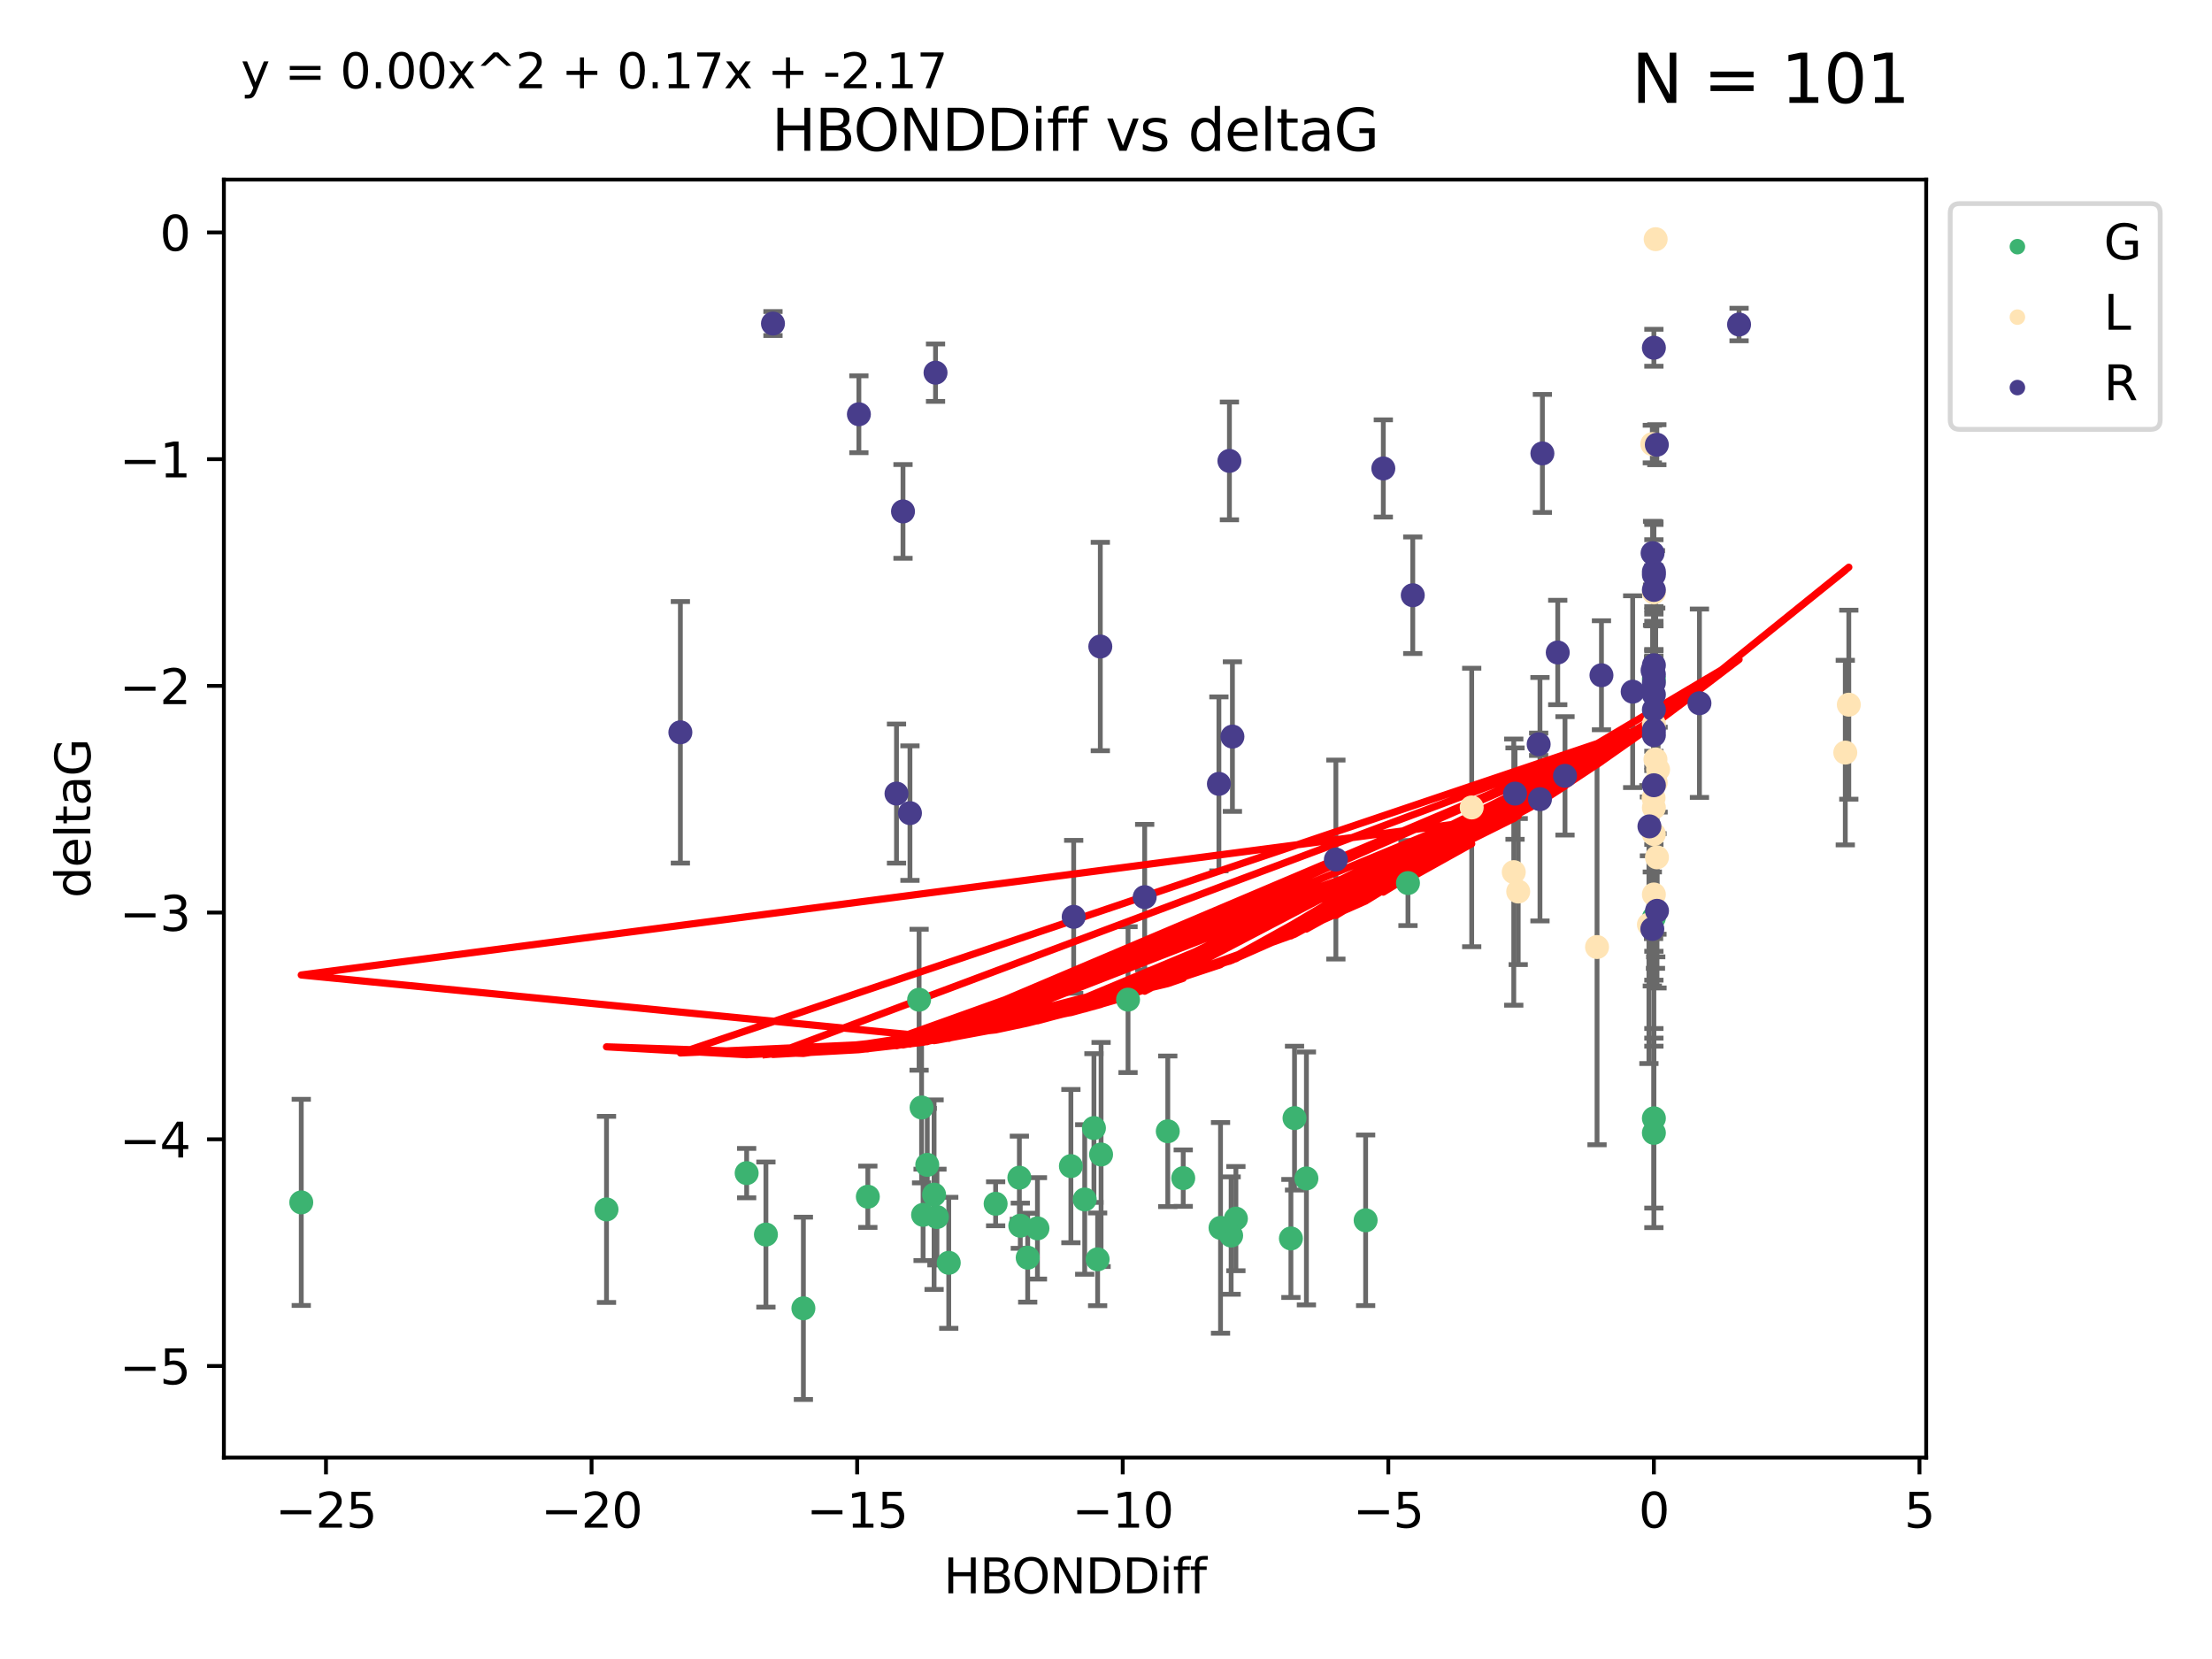 <?xml version="1.0" encoding="utf-8" standalone="no"?>
<!DOCTYPE svg PUBLIC "-//W3C//DTD SVG 1.1//EN"
  "http://www.w3.org/Graphics/SVG/1.1/DTD/svg11.dtd">
<svg xmlns:xlink="http://www.w3.org/1999/xlink" width="460.8pt" height="345.6pt" viewBox="0 0 460.8 345.6" xmlns="http://www.w3.org/2000/svg" version="1.1">
 <defs>
  <style type="text/css">*{stroke-linejoin: round; stroke-linecap: butt}</style>
 </defs>
 <g id="figure_1">
  <g id="patch_1">
   <path d="M 0 345.6 
L 460.8 345.6 
L 460.8 0 
L 0 0 
z
" style="fill: #ffffff"/>
  </g>
  <g id="axes_1">
   <g id="patch_2">
    <path d="M 46.64 303.64 
L 401.26 303.64 
L 401.26 37.411 
L 46.64 37.411 
z
" style="fill: #ffffff"/>
   </g>
   <g id="PathCollection_1">
    <defs>
     <path id="m47535ea789" d="M 0 1.118 
C 0.297 1.118 0.581 1 0.791 0.791 
C 1 0.581 1.118 0.297 1.118 0 
C 1.118 -0.297 1 -0.581 0.791 -0.791 
C 0.581 -1 0.297 -1.118 0 -1.118 
C -0.297 -1.118 -0.581 -1 -0.791 -0.791 
C -1 -0.581 -1.118 -0.297 -1.118 0 
C -1.118 0.297 -1 0.581 -0.791 0.791 
C -0.581 1 -0.297 1.118 0 1.118 
z
" style="stroke: #3cb371"/>
    </defs>
    <g clip-path="url(#p632d323159)">
     <use xlink:href="#m47535ea789" x="159.554" y="257.182" style="fill: #3cb371; stroke: #3cb371"/>
     <use xlink:href="#m47535ea789" x="207.409" y="250.768" style="fill: #3cb371; stroke: #3cb371"/>
     <use xlink:href="#m47535ea789" x="214.088" y="261.999" style="fill: #3cb371; stroke: #3cb371"/>
     <use xlink:href="#m47535ea789" x="229.375" y="240.501" style="fill: #3cb371; stroke: #3cb371"/>
     <use xlink:href="#m47535ea789" x="223.088" y="242.922" style="fill: #3cb371; stroke: #3cb371"/>
     <use xlink:href="#m47535ea789" x="167.361" y="272.546" style="fill: #3cb371; stroke: #3cb371"/>
     <use xlink:href="#m47535ea789" x="126.346" y="251.943" style="fill: #3cb371; stroke: #3cb371"/>
     <use xlink:href="#m47535ea789" x="155.542" y="244.382" style="fill: #3cb371; stroke: #3cb371"/>
     <use xlink:href="#m47535ea789" x="180.786" y="249.3" style="fill: #3cb371; stroke: #3cb371"/>
     <use xlink:href="#m47535ea789" x="62.759" y="250.479" style="fill: #3cb371; stroke: #3cb371"/>
     <use xlink:href="#m47535ea789" x="197.642" y="263.065" style="fill: #3cb371; stroke: #3cb371"/>
     <use xlink:href="#m47535ea789" x="212.546" y="255.34" style="fill: #3cb371; stroke: #3cb371"/>
     <use xlink:href="#m47535ea789" x="256.469" y="257.388" style="fill: #3cb371; stroke: #3cb371"/>
     <use xlink:href="#m47535ea789" x="212.353" y="245.332" style="fill: #3cb371; stroke: #3cb371"/>
     <use xlink:href="#m47535ea789" x="195.182" y="253.533" style="fill: #3cb371; stroke: #3cb371"/>
     <use xlink:href="#m47535ea789" x="225.966" y="249.871" style="fill: #3cb371; stroke: #3cb371"/>
     <use xlink:href="#m47535ea789" x="234.99" y="208.243" style="fill: #3cb371; stroke: #3cb371"/>
     <use xlink:href="#m47535ea789" x="216.119" y="255.891" style="fill: #3cb371; stroke: #3cb371"/>
     <use xlink:href="#m47535ea789" x="254.258" y="255.787" style="fill: #3cb371; stroke: #3cb371"/>
     <use xlink:href="#m47535ea789" x="228.657" y="262.342" style="fill: #3cb371; stroke: #3cb371"/>
     <use xlink:href="#m47535ea789" x="192.295" y="253.075" style="fill: #3cb371; stroke: #3cb371"/>
     <use xlink:href="#m47535ea789" x="246.489" y="245.425" style="fill: #3cb371; stroke: #3cb371"/>
     <use xlink:href="#m47535ea789" x="243.27" y="235.668" style="fill: #3cb371; stroke: #3cb371"/>
     <use xlink:href="#m47535ea789" x="191.465" y="208.261" style="fill: #3cb371; stroke: #3cb371"/>
     <use xlink:href="#m47535ea789" x="194.589" y="248.867" style="fill: #3cb371; stroke: #3cb371"/>
     <use xlink:href="#m47535ea789" x="191.982" y="230.71" style="fill: #3cb371; stroke: #3cb371"/>
     <use xlink:href="#m47535ea789" x="293.306" y="183.956" style="fill: #3cb371; stroke: #3cb371"/>
     <use xlink:href="#m47535ea789" x="268.92" y="257.991" style="fill: #3cb371; stroke: #3cb371"/>
     <use xlink:href="#m47535ea789" x="284.488" y="254.21" style="fill: #3cb371; stroke: #3cb371"/>
     <use xlink:href="#m47535ea789" x="193.166" y="242.66" style="fill: #3cb371; stroke: #3cb371"/>
     <use xlink:href="#m47535ea789" x="227.887" y="234.993" style="fill: #3cb371; stroke: #3cb371"/>
     <use xlink:href="#m47535ea789" x="269.674" y="232.924" style="fill: #3cb371; stroke: #3cb371"/>
     <use xlink:href="#m47535ea789" x="344.534" y="191.178" style="fill: #3cb371; stroke: #3cb371"/>
     <use xlink:href="#m47535ea789" x="344.534" y="235.999" style="fill: #3cb371; stroke: #3cb371"/>
     <use xlink:href="#m47535ea789" x="257.46" y="253.86" style="fill: #3cb371; stroke: #3cb371"/>
     <use xlink:href="#m47535ea789" x="272.149" y="245.49" style="fill: #3cb371; stroke: #3cb371"/>
     <use xlink:href="#m47535ea789" x="344.534" y="141.433" style="fill: #3cb371; stroke: #3cb371"/>
     <use xlink:href="#m47535ea789" x="344.534" y="232.96" style="fill: #3cb371; stroke: #3cb371"/>
    </g>
   </g>
   <g id="PathCollection_2">
    <defs>
     <path id="me6423d25c3" d="M 0 1.118 
C 0.297 1.118 0.581 1 0.791 0.791 
C 1 0.581 1.118 0.297 1.118 0 
C 1.118 -0.297 1 -0.581 0.791 -0.791 
C 0.581 -1 0.297 -1.118 0 -1.118 
C -0.297 -1.118 -0.581 -1 -0.791 -0.791 
C -1 -0.581 -1.118 -0.297 -1.118 0 
C -1.118 0.297 -1 0.581 -0.791 0.791 
C -0.581 1 -0.297 1.118 0 1.118 
z
" style="stroke: #ffe4b5"/>
    </defs>
    <g clip-path="url(#p632d323159)">
     <use xlink:href="#me6423d25c3" x="316.271" y="185.725" style="fill: #ffe4b5; stroke: #ffe4b5"/>
     <use xlink:href="#me6423d25c3" x="315.345" y="181.675" style="fill: #ffe4b5; stroke: #ffe4b5"/>
     <use xlink:href="#me6423d25c3" x="344.906" y="49.825" style="fill: #ffe4b5; stroke: #ffe4b5"/>
     <use xlink:href="#me6423d25c3" x="344.864" y="158.203" style="fill: #ffe4b5; stroke: #ffe4b5"/>
     <use xlink:href="#me6423d25c3" x="344.534" y="123.412" style="fill: #ffe4b5; stroke: #ffe4b5"/>
     <use xlink:href="#me6423d25c3" x="384.408" y="156.779" style="fill: #ffe4b5; stroke: #ffe4b5"/>
     <use xlink:href="#me6423d25c3" x="344.466" y="166.226" style="fill: #ffe4b5; stroke: #ffe4b5"/>
     <use xlink:href="#me6423d25c3" x="344.534" y="150.844" style="fill: #ffe4b5; stroke: #ffe4b5"/>
     <use xlink:href="#me6423d25c3" x="306.584" y="168.208" style="fill: #ffe4b5; stroke: #ffe4b5"/>
     <use xlink:href="#me6423d25c3" x="344.534" y="186.336" style="fill: #ffe4b5; stroke: #ffe4b5"/>
     <use xlink:href="#me6423d25c3" x="343.5" y="192.599" style="fill: #ffe4b5; stroke: #ffe4b5"/>
     <use xlink:href="#me6423d25c3" x="332.692" y="197.283" style="fill: #ffe4b5; stroke: #ffe4b5"/>
     <use xlink:href="#me6423d25c3" x="345.411" y="160.331" style="fill: #ffe4b5; stroke: #ffe4b5"/>
     <use xlink:href="#me6423d25c3" x="344.208" y="92.507" style="fill: #ffe4b5; stroke: #ffe4b5"/>
     <use xlink:href="#me6423d25c3" x="344.917" y="163" style="fill: #ffe4b5; stroke: #ffe4b5"/>
     <use xlink:href="#me6423d25c3" x="345.175" y="178.6" style="fill: #ffe4b5; stroke: #ffe4b5"/>
     <use xlink:href="#me6423d25c3" x="385.141" y="146.798" style="fill: #ffe4b5; stroke: #ffe4b5"/>
     <use xlink:href="#me6423d25c3" x="344.534" y="173.755" style="fill: #ffe4b5; stroke: #ffe4b5"/>
     <use xlink:href="#me6423d25c3" x="344.534" y="168.247" style="fill: #ffe4b5; stroke: #ffe4b5"/>
    </g>
   </g>
   <g id="PathCollection_3">
    <defs>
     <path id="m677b3226da" d="M 0 1.118 
C 0.297 1.118 0.581 1 0.791 0.791 
C 1 0.581 1.118 0.297 1.118 0 
C 1.118 -0.297 1 -0.581 0.791 -0.791 
C 0.581 -1 0.297 -1.118 0 -1.118 
C -0.297 -1.118 -0.581 -1 -0.791 -0.791 
C -1 -0.581 -1.118 -0.297 -1.118 0 
C -1.118 0.297 -1 0.581 -0.791 0.791 
C -0.581 1 -0.297 1.118 0 1.118 
z
" style="stroke: #483d8b"/>
    </defs>
    <g clip-path="url(#p632d323159)">
     <use xlink:href="#m677b3226da" x="161.023" y="67.402" style="fill: #483d8b; stroke: #483d8b"/>
     <use xlink:href="#m677b3226da" x="178.922" y="86.297" style="fill: #483d8b; stroke: #483d8b"/>
     <use xlink:href="#m677b3226da" x="256.111" y="96.017" style="fill: #483d8b; stroke: #483d8b"/>
     <use xlink:href="#m677b3226da" x="141.735" y="152.556" style="fill: #483d8b; stroke: #483d8b"/>
     <use xlink:href="#m677b3226da" x="344.534" y="142.234" style="fill: #483d8b; stroke: #483d8b"/>
     <use xlink:href="#m677b3226da" x="188.111" y="106.539" style="fill: #483d8b; stroke: #483d8b"/>
     <use xlink:href="#m677b3226da" x="320.804" y="166.485" style="fill: #483d8b; stroke: #483d8b"/>
     <use xlink:href="#m677b3226da" x="194.888" y="77.635" style="fill: #483d8b; stroke: #483d8b"/>
     <use xlink:href="#m677b3226da" x="223.668" y="190.994" style="fill: #483d8b; stroke: #483d8b"/>
     <use xlink:href="#m677b3226da" x="344.534" y="147.86" style="fill: #483d8b; stroke: #483d8b"/>
     <use xlink:href="#m677b3226da" x="344.264" y="115.228" style="fill: #483d8b; stroke: #483d8b"/>
     <use xlink:href="#m677b3226da" x="343.606" y="172.149" style="fill: #483d8b; stroke: #483d8b"/>
     <use xlink:href="#m677b3226da" x="344.534" y="163.58" style="fill: #483d8b; stroke: #483d8b"/>
     <use xlink:href="#m677b3226da" x="229.215" y="134.683" style="fill: #483d8b; stroke: #483d8b"/>
     <use xlink:href="#m677b3226da" x="340.116" y="144.087" style="fill: #483d8b; stroke: #483d8b"/>
     <use xlink:href="#m677b3226da" x="288.171" y="97.586" style="fill: #483d8b; stroke: #483d8b"/>
     <use xlink:href="#m677b3226da" x="344.263" y="139.652" style="fill: #483d8b; stroke: #483d8b"/>
     <use xlink:href="#m677b3226da" x="238.458" y="186.886" style="fill: #483d8b; stroke: #483d8b"/>
     <use xlink:href="#m677b3226da" x="344.534" y="119.074" style="fill: #483d8b; stroke: #483d8b"/>
     <use xlink:href="#m677b3226da" x="256.736" y="153.445" style="fill: #483d8b; stroke: #483d8b"/>
     <use xlink:href="#m677b3226da" x="362.279" y="67.603" style="fill: #483d8b; stroke: #483d8b"/>
     <use xlink:href="#m677b3226da" x="344.534" y="152.116" style="fill: #483d8b; stroke: #483d8b"/>
     <use xlink:href="#m677b3226da" x="324.507" y="135.925" style="fill: #483d8b; stroke: #483d8b"/>
     <use xlink:href="#m677b3226da" x="345.185" y="189.737" style="fill: #483d8b; stroke: #483d8b"/>
     <use xlink:href="#m677b3226da" x="253.92" y="163.295" style="fill: #483d8b; stroke: #483d8b"/>
     <use xlink:href="#m677b3226da" x="315.609" y="165.325" style="fill: #483d8b; stroke: #483d8b"/>
     <use xlink:href="#m677b3226da" x="189.56" y="169.389" style="fill: #483d8b; stroke: #483d8b"/>
     <use xlink:href="#m677b3226da" x="344.534" y="122.892" style="fill: #483d8b; stroke: #483d8b"/>
     <use xlink:href="#m677b3226da" x="354.027" y="146.492" style="fill: #483d8b; stroke: #483d8b"/>
     <use xlink:href="#m677b3226da" x="278.287" y="179.06" style="fill: #483d8b; stroke: #483d8b"/>
     <use xlink:href="#m677b3226da" x="344.534" y="140.469" style="fill: #483d8b; stroke: #483d8b"/>
     <use xlink:href="#m677b3226da" x="186.757" y="165.316" style="fill: #483d8b; stroke: #483d8b"/>
     <use xlink:href="#m677b3226da" x="344.534" y="119.738" style="fill: #483d8b; stroke: #483d8b"/>
     <use xlink:href="#m677b3226da" x="320.531" y="155.045" style="fill: #483d8b; stroke: #483d8b"/>
     <use xlink:href="#m677b3226da" x="333.613" y="140.667" style="fill: #483d8b; stroke: #483d8b"/>
     <use xlink:href="#m677b3226da" x="326.018" y="161.626" style="fill: #483d8b; stroke: #483d8b"/>
     <use xlink:href="#m677b3226da" x="321.308" y="94.457" style="fill: #483d8b; stroke: #483d8b"/>
     <use xlink:href="#m677b3226da" x="344.534" y="72.443" style="fill: #483d8b; stroke: #483d8b"/>
     <use xlink:href="#m677b3226da" x="345.15" y="92.644" style="fill: #483d8b; stroke: #483d8b"/>
     <use xlink:href="#m677b3226da" x="344.534" y="153.144" style="fill: #483d8b; stroke: #483d8b"/>
     <use xlink:href="#m677b3226da" x="294.305" y="123.998" style="fill: #483d8b; stroke: #483d8b"/>
     <use xlink:href="#m677b3226da" x="344.534" y="138.582" style="fill: #483d8b; stroke: #483d8b"/>
     <use xlink:href="#m677b3226da" x="344.208" y="193.524" style="fill: #483d8b; stroke: #483d8b"/>
     <use xlink:href="#m677b3226da" x="344.534" y="144.69" style="fill: #483d8b; stroke: #483d8b"/>
    </g>
   </g>
   <g id="matplotlib.axis_1">
    <g id="xtick_1">
     <g id="line2d_1">
      <defs>
       <path id="m47c1dbeb71" d="M 0 0 
L 0 3.5 
" style="stroke: #000000; stroke-width: 0.8"/>
      </defs>
      <g>
       <use xlink:href="#m47c1dbeb71" x="67.909" y="303.64" style="stroke: #000000; stroke-width: 0.8"/>
      </g>
     </g>
     <g id="text_1">
      <!-- −25 -->
      <g transform="translate(57.356 318.238)scale(0.1 -0.1)">
       <defs>
        <path id="DejaVuSans-2212" d="M 678 2272 
L 4684 2272 
L 4684 1741 
L 678 1741 
L 678 2272 
z
" transform="scale(0.016)"/>
        <path id="DejaVuSans-32" d="M 1228 531 
L 3431 531 
L 3431 0 
L 469 0 
L 469 531 
Q 828 903 1448 1529 
Q 2069 2156 2228 2338 
Q 2531 2678 2651 2914 
Q 2772 3150 2772 3378 
Q 2772 3750 2511 3984 
Q 2250 4219 1831 4219 
Q 1534 4219 1204 4116 
Q 875 4013 500 3803 
L 500 4441 
Q 881 4594 1212 4672 
Q 1544 4750 1819 4750 
Q 2544 4750 2975 4387 
Q 3406 4025 3406 3419 
Q 3406 3131 3298 2873 
Q 3191 2616 2906 2266 
Q 2828 2175 2409 1742 
Q 1991 1309 1228 531 
z
" transform="scale(0.016)"/>
        <path id="DejaVuSans-35" d="M 691 4666 
L 3169 4666 
L 3169 4134 
L 1269 4134 
L 1269 2991 
Q 1406 3038 1543 3061 
Q 1681 3084 1819 3084 
Q 2600 3084 3056 2656 
Q 3513 2228 3513 1497 
Q 3513 744 3044 326 
Q 2575 -91 1722 -91 
Q 1428 -91 1123 -41 
Q 819 9 494 109 
L 494 744 
Q 775 591 1075 516 
Q 1375 441 1709 441 
Q 2250 441 2565 725 
Q 2881 1009 2881 1497 
Q 2881 1984 2565 2268 
Q 2250 2553 1709 2553 
Q 1456 2553 1204 2497 
Q 953 2441 691 2322 
L 691 4666 
z
" transform="scale(0.016)"/>
       </defs>
       <use xlink:href="#DejaVuSans-2212"/>
       <use xlink:href="#DejaVuSans-32" x="83.789"/>
       <use xlink:href="#DejaVuSans-35" x="147.412"/>
      </g>
     </g>
    </g>
    <g id="xtick_2">
     <g id="line2d_2">
      <g>
       <use xlink:href="#m47c1dbeb71" x="123.234" y="303.64" style="stroke: #000000; stroke-width: 0.8"/>
      </g>
     </g>
     <g id="text_2">
      <!-- −20 -->
      <g transform="translate(112.682 318.238)scale(0.1 -0.1)">
       <defs>
        <path id="DejaVuSans-30" d="M 2034 4250 
Q 1547 4250 1301 3770 
Q 1056 3291 1056 2328 
Q 1056 1369 1301 889 
Q 1547 409 2034 409 
Q 2525 409 2770 889 
Q 3016 1369 3016 2328 
Q 3016 3291 2770 3770 
Q 2525 4250 2034 4250 
z
M 2034 4750 
Q 2819 4750 3233 4129 
Q 3647 3509 3647 2328 
Q 3647 1150 3233 529 
Q 2819 -91 2034 -91 
Q 1250 -91 836 529 
Q 422 1150 422 2328 
Q 422 3509 836 4129 
Q 1250 4750 2034 4750 
z
" transform="scale(0.016)"/>
       </defs>
       <use xlink:href="#DejaVuSans-2212"/>
       <use xlink:href="#DejaVuSans-32" x="83.789"/>
       <use xlink:href="#DejaVuSans-30" x="147.412"/>
      </g>
     </g>
    </g>
    <g id="xtick_3">
     <g id="line2d_3">
      <g>
       <use xlink:href="#m47c1dbeb71" x="178.559" y="303.64" style="stroke: #000000; stroke-width: 0.8"/>
      </g>
     </g>
     <g id="text_3">
      <!-- −15 -->
      <g transform="translate(168.007 318.238)scale(0.1 -0.1)">
       <defs>
        <path id="DejaVuSans-31" d="M 794 531 
L 1825 531 
L 1825 4091 
L 703 3866 
L 703 4441 
L 1819 4666 
L 2450 4666 
L 2450 531 
L 3481 531 
L 3481 0 
L 794 0 
L 794 531 
z
" transform="scale(0.016)"/>
       </defs>
       <use xlink:href="#DejaVuSans-2212"/>
       <use xlink:href="#DejaVuSans-31" x="83.789"/>
       <use xlink:href="#DejaVuSans-35" x="147.412"/>
      </g>
     </g>
    </g>
    <g id="xtick_4">
     <g id="line2d_4">
      <g>
       <use xlink:href="#m47c1dbeb71" x="233.884" y="303.64" style="stroke: #000000; stroke-width: 0.8"/>
      </g>
     </g>
     <g id="text_4">
      <!-- −10 -->
      <g transform="translate(223.332 318.238)scale(0.1 -0.1)">
       <use xlink:href="#DejaVuSans-2212"/>
       <use xlink:href="#DejaVuSans-31" x="83.789"/>
       <use xlink:href="#DejaVuSans-30" x="147.412"/>
      </g>
     </g>
    </g>
    <g id="xtick_5">
     <g id="line2d_5">
      <g>
       <use xlink:href="#m47c1dbeb71" x="289.209" y="303.64" style="stroke: #000000; stroke-width: 0.8"/>
      </g>
     </g>
     <g id="text_5">
      <!-- −5 -->
      <g transform="translate(281.838 318.238)scale(0.1 -0.1)">
       <use xlink:href="#DejaVuSans-2212"/>
       <use xlink:href="#DejaVuSans-35" x="83.789"/>
      </g>
     </g>
    </g>
    <g id="xtick_6">
     <g id="line2d_6">
      <g>
       <use xlink:href="#m47c1dbeb71" x="344.534" y="303.64" style="stroke: #000000; stroke-width: 0.8"/>
      </g>
     </g>
     <g id="text_6">
      <!-- 0 -->
      <g transform="translate(341.353 318.238)scale(0.1 -0.1)">
       <use xlink:href="#DejaVuSans-30"/>
      </g>
     </g>
    </g>
    <g id="xtick_7">
     <g id="line2d_7">
      <g>
       <use xlink:href="#m47c1dbeb71" x="399.86" y="303.64" style="stroke: #000000; stroke-width: 0.8"/>
      </g>
     </g>
     <g id="text_7">
      <!-- 5 -->
      <g transform="translate(396.678 318.238)scale(0.1 -0.1)">
       <use xlink:href="#DejaVuSans-35"/>
      </g>
     </g>
    </g>
    <g id="text_8">
     <!-- HBONDDiff -->
     <g transform="translate(196.561 331.917)scale(0.1 -0.1)">
      <defs>
       <path id="DejaVuSans-48" d="M 628 4666 
L 1259 4666 
L 1259 2753 
L 3553 2753 
L 3553 4666 
L 4184 4666 
L 4184 0 
L 3553 0 
L 3553 2222 
L 1259 2222 
L 1259 0 
L 628 0 
L 628 4666 
z
" transform="scale(0.016)"/>
       <path id="DejaVuSans-42" d="M 1259 2228 
L 1259 519 
L 2272 519 
Q 2781 519 3026 730 
Q 3272 941 3272 1375 
Q 3272 1813 3026 2020 
Q 2781 2228 2272 2228 
L 1259 2228 
z
M 1259 4147 
L 1259 2741 
L 2194 2741 
Q 2656 2741 2882 2914 
Q 3109 3088 3109 3444 
Q 3109 3797 2882 3972 
Q 2656 4147 2194 4147 
L 1259 4147 
z
M 628 4666 
L 2241 4666 
Q 2963 4666 3353 4366 
Q 3744 4066 3744 3513 
Q 3744 3084 3544 2831 
Q 3344 2578 2956 2516 
Q 3422 2416 3680 2098 
Q 3938 1781 3938 1306 
Q 3938 681 3513 340 
Q 3088 0 2303 0 
L 628 0 
L 628 4666 
z
" transform="scale(0.016)"/>
       <path id="DejaVuSans-4f" d="M 2522 4238 
Q 1834 4238 1429 3725 
Q 1025 3213 1025 2328 
Q 1025 1447 1429 934 
Q 1834 422 2522 422 
Q 3209 422 3611 934 
Q 4013 1447 4013 2328 
Q 4013 3213 3611 3725 
Q 3209 4238 2522 4238 
z
M 2522 4750 
Q 3503 4750 4090 4092 
Q 4678 3434 4678 2328 
Q 4678 1225 4090 567 
Q 3503 -91 2522 -91 
Q 1538 -91 948 565 
Q 359 1222 359 2328 
Q 359 3434 948 4092 
Q 1538 4750 2522 4750 
z
" transform="scale(0.016)"/>
       <path id="DejaVuSans-4e" d="M 628 4666 
L 1478 4666 
L 3547 763 
L 3547 4666 
L 4159 4666 
L 4159 0 
L 3309 0 
L 1241 3903 
L 1241 0 
L 628 0 
L 628 4666 
z
" transform="scale(0.016)"/>
       <path id="DejaVuSans-44" d="M 1259 4147 
L 1259 519 
L 2022 519 
Q 2988 519 3436 956 
Q 3884 1394 3884 2338 
Q 3884 3275 3436 3711 
Q 2988 4147 2022 4147 
L 1259 4147 
z
M 628 4666 
L 1925 4666 
Q 3281 4666 3915 4102 
Q 4550 3538 4550 2338 
Q 4550 1131 3912 565 
Q 3275 0 1925 0 
L 628 0 
L 628 4666 
z
" transform="scale(0.016)"/>
       <path id="DejaVuSans-69" d="M 603 3500 
L 1178 3500 
L 1178 0 
L 603 0 
L 603 3500 
z
M 603 4863 
L 1178 4863 
L 1178 4134 
L 603 4134 
L 603 4863 
z
" transform="scale(0.016)"/>
       <path id="DejaVuSans-66" d="M 2375 4863 
L 2375 4384 
L 1825 4384 
Q 1516 4384 1395 4259 
Q 1275 4134 1275 3809 
L 1275 3500 
L 2222 3500 
L 2222 3053 
L 1275 3053 
L 1275 0 
L 697 0 
L 697 3053 
L 147 3053 
L 147 3500 
L 697 3500 
L 697 3744 
Q 697 4328 969 4595 
Q 1241 4863 1831 4863 
L 2375 4863 
z
" transform="scale(0.016)"/>
      </defs>
      <use xlink:href="#DejaVuSans-48"/>
      <use xlink:href="#DejaVuSans-42" x="75.195"/>
      <use xlink:href="#DejaVuSans-4f" x="142.049"/>
      <use xlink:href="#DejaVuSans-4e" x="220.76"/>
      <use xlink:href="#DejaVuSans-44" x="295.564"/>
      <use xlink:href="#DejaVuSans-44" x="372.566"/>
      <use xlink:href="#DejaVuSans-69" x="449.568"/>
      <use xlink:href="#DejaVuSans-66" x="477.352"/>
      <use xlink:href="#DejaVuSans-66" x="512.557"/>
     </g>
    </g>
   </g>
   <g id="matplotlib.axis_2">
    <g id="ytick_1">
     <g id="line2d_8">
      <defs>
       <path id="mfce928ed46" d="M 0 0 
L -3.5 0 
" style="stroke: #000000; stroke-width: 0.8"/>
      </defs>
      <g>
       <use xlink:href="#mfce928ed46" x="46.64" y="284.56" style="stroke: #000000; stroke-width: 0.8"/>
      </g>
     </g>
     <g id="text_9">
      <!-- −5 -->
      <g transform="translate(24.898 288.36)scale(0.1 -0.1)">
       <use xlink:href="#DejaVuSans-2212"/>
       <use xlink:href="#DejaVuSans-35" x="83.789"/>
      </g>
     </g>
    </g>
    <g id="ytick_2">
     <g id="line2d_9">
      <g>
       <use xlink:href="#mfce928ed46" x="46.64" y="237.333" style="stroke: #000000; stroke-width: 0.8"/>
      </g>
     </g>
     <g id="text_10">
      <!-- −4 -->
      <g transform="translate(24.898 241.132)scale(0.1 -0.1)">
       <defs>
        <path id="DejaVuSans-34" d="M 2419 4116 
L 825 1625 
L 2419 1625 
L 2419 4116 
z
M 2253 4666 
L 3047 4666 
L 3047 1625 
L 3713 1625 
L 3713 1100 
L 3047 1100 
L 3047 0 
L 2419 0 
L 2419 1100 
L 313 1100 
L 313 1709 
L 2253 4666 
z
" transform="scale(0.016)"/>
       </defs>
       <use xlink:href="#DejaVuSans-2212"/>
       <use xlink:href="#DejaVuSans-34" x="83.789"/>
      </g>
     </g>
    </g>
    <g id="ytick_3">
     <g id="line2d_10">
      <g>
       <use xlink:href="#mfce928ed46" x="46.64" y="190.106" style="stroke: #000000; stroke-width: 0.8"/>
      </g>
     </g>
     <g id="text_11">
      <!-- −3 -->
      <g transform="translate(24.898 193.905)scale(0.1 -0.1)">
       <defs>
        <path id="DejaVuSans-33" d="M 2597 2516 
Q 3050 2419 3304 2112 
Q 3559 1806 3559 1356 
Q 3559 666 3084 287 
Q 2609 -91 1734 -91 
Q 1441 -91 1130 -33 
Q 819 25 488 141 
L 488 750 
Q 750 597 1062 519 
Q 1375 441 1716 441 
Q 2309 441 2620 675 
Q 2931 909 2931 1356 
Q 2931 1769 2642 2001 
Q 2353 2234 1838 2234 
L 1294 2234 
L 1294 2753 
L 1863 2753 
Q 2328 2753 2575 2939 
Q 2822 3125 2822 3475 
Q 2822 3834 2567 4026 
Q 2313 4219 1838 4219 
Q 1578 4219 1281 4162 
Q 984 4106 628 3988 
L 628 4550 
Q 988 4650 1302 4700 
Q 1616 4750 1894 4750 
Q 2613 4750 3031 4423 
Q 3450 4097 3450 3541 
Q 3450 3153 3228 2886 
Q 3006 2619 2597 2516 
z
" transform="scale(0.016)"/>
       </defs>
       <use xlink:href="#DejaVuSans-2212"/>
       <use xlink:href="#DejaVuSans-33" x="83.789"/>
      </g>
     </g>
    </g>
    <g id="ytick_4">
     <g id="line2d_11">
      <g>
       <use xlink:href="#mfce928ed46" x="46.64" y="142.878" style="stroke: #000000; stroke-width: 0.8"/>
      </g>
     </g>
     <g id="text_12">
      <!-- −2 -->
      <g transform="translate(24.898 146.677)scale(0.1 -0.1)">
       <use xlink:href="#DejaVuSans-2212"/>
       <use xlink:href="#DejaVuSans-32" x="83.789"/>
      </g>
     </g>
    </g>
    <g id="ytick_5">
     <g id="line2d_12">
      <g>
       <use xlink:href="#mfce928ed46" x="46.64" y="95.651" style="stroke: #000000; stroke-width: 0.8"/>
      </g>
     </g>
     <g id="text_13">
      <!-- −1 -->
      <g transform="translate(24.898 99.45)scale(0.1 -0.1)">
       <use xlink:href="#DejaVuSans-2212"/>
       <use xlink:href="#DejaVuSans-31" x="83.789"/>
      </g>
     </g>
    </g>
    <g id="ytick_6">
     <g id="line2d_13">
      <g>
       <use xlink:href="#mfce928ed46" x="46.64" y="48.423" style="stroke: #000000; stroke-width: 0.8"/>
      </g>
     </g>
     <g id="text_14">
      <!-- 0 -->
      <g transform="translate(33.278 52.223)scale(0.1 -0.1)">
       <use xlink:href="#DejaVuSans-30"/>
      </g>
     </g>
    </g>
    <g id="text_15">
     <!-- deltaG -->
     <g transform="translate(18.818 187.064)rotate(-90)scale(0.1 -0.1)">
      <defs>
       <path id="DejaVuSans-64" d="M 2906 2969 
L 2906 4863 
L 3481 4863 
L 3481 0 
L 2906 0 
L 2906 525 
Q 2725 213 2448 61 
Q 2172 -91 1784 -91 
Q 1150 -91 751 415 
Q 353 922 353 1747 
Q 353 2572 751 3078 
Q 1150 3584 1784 3584 
Q 2172 3584 2448 3432 
Q 2725 3281 2906 2969 
z
M 947 1747 
Q 947 1113 1208 752 
Q 1469 391 1925 391 
Q 2381 391 2643 752 
Q 2906 1113 2906 1747 
Q 2906 2381 2643 2742 
Q 2381 3103 1925 3103 
Q 1469 3103 1208 2742 
Q 947 2381 947 1747 
z
" transform="scale(0.016)"/>
       <path id="DejaVuSans-65" d="M 3597 1894 
L 3597 1613 
L 953 1613 
Q 991 1019 1311 708 
Q 1631 397 2203 397 
Q 2534 397 2845 478 
Q 3156 559 3463 722 
L 3463 178 
Q 3153 47 2828 -22 
Q 2503 -91 2169 -91 
Q 1331 -91 842 396 
Q 353 884 353 1716 
Q 353 2575 817 3079 
Q 1281 3584 2069 3584 
Q 2775 3584 3186 3129 
Q 3597 2675 3597 1894 
z
M 3022 2063 
Q 3016 2534 2758 2815 
Q 2500 3097 2075 3097 
Q 1594 3097 1305 2825 
Q 1016 2553 972 2059 
L 3022 2063 
z
" transform="scale(0.016)"/>
       <path id="DejaVuSans-6c" d="M 603 4863 
L 1178 4863 
L 1178 0 
L 603 0 
L 603 4863 
z
" transform="scale(0.016)"/>
       <path id="DejaVuSans-74" d="M 1172 4494 
L 1172 3500 
L 2356 3500 
L 2356 3053 
L 1172 3053 
L 1172 1153 
Q 1172 725 1289 603 
Q 1406 481 1766 481 
L 2356 481 
L 2356 0 
L 1766 0 
Q 1100 0 847 248 
Q 594 497 594 1153 
L 594 3053 
L 172 3053 
L 172 3500 
L 594 3500 
L 594 4494 
L 1172 4494 
z
" transform="scale(0.016)"/>
       <path id="DejaVuSans-61" d="M 2194 1759 
Q 1497 1759 1228 1600 
Q 959 1441 959 1056 
Q 959 750 1161 570 
Q 1363 391 1709 391 
Q 2188 391 2477 730 
Q 2766 1069 2766 1631 
L 2766 1759 
L 2194 1759 
z
M 3341 1997 
L 3341 0 
L 2766 0 
L 2766 531 
Q 2569 213 2275 61 
Q 1981 -91 1556 -91 
Q 1019 -91 701 211 
Q 384 513 384 1019 
Q 384 1609 779 1909 
Q 1175 2209 1959 2209 
L 2766 2209 
L 2766 2266 
Q 2766 2663 2505 2880 
Q 2244 3097 1772 3097 
Q 1472 3097 1187 3025 
Q 903 2953 641 2809 
L 641 3341 
Q 956 3463 1253 3523 
Q 1550 3584 1831 3584 
Q 2591 3584 2966 3190 
Q 3341 2797 3341 1997 
z
" transform="scale(0.016)"/>
       <path id="DejaVuSans-47" d="M 3809 666 
L 3809 1919 
L 2778 1919 
L 2778 2438 
L 4434 2438 
L 4434 434 
Q 4069 175 3628 42 
Q 3188 -91 2688 -91 
Q 1594 -91 976 548 
Q 359 1188 359 2328 
Q 359 3472 976 4111 
Q 1594 4750 2688 4750 
Q 3144 4750 3555 4637 
Q 3966 4525 4313 4306 
L 4313 3634 
Q 3963 3931 3569 4081 
Q 3175 4231 2741 4231 
Q 1884 4231 1454 3753 
Q 1025 3275 1025 2328 
Q 1025 1384 1454 906 
Q 1884 428 2741 428 
Q 3075 428 3337 486 
Q 3600 544 3809 666 
z
" transform="scale(0.016)"/>
      </defs>
      <use xlink:href="#DejaVuSans-64"/>
      <use xlink:href="#DejaVuSans-65" x="63.477"/>
      <use xlink:href="#DejaVuSans-6c" x="125"/>
      <use xlink:href="#DejaVuSans-74" x="152.783"/>
      <use xlink:href="#DejaVuSans-61" x="191.992"/>
      <use xlink:href="#DejaVuSans-47" x="253.271"/>
     </g>
    </g>
   </g>
   <g id="LineCollection_1">
    <path d="M 159.554 272.296 
L 159.554 242.068 
" clip-path="url(#p632d323159)" style="fill: none; stroke: #696969"/>
    <path d="M 207.409 255.351 
L 207.409 246.184 
" clip-path="url(#p632d323159)" style="fill: none; stroke: #696969"/>
    <path d="M 214.088 271.258 
L 214.088 252.74 
" clip-path="url(#p632d323159)" style="fill: none; stroke: #696969"/>
    <path d="M 229.375 263.84 
L 229.375 217.163 
" clip-path="url(#p632d323159)" style="fill: none; stroke: #696969"/>
    <path d="M 223.088 258.884 
L 223.088 226.961 
" clip-path="url(#p632d323159)" style="fill: none; stroke: #696969"/>
    <path d="M 167.361 291.539 
L 167.361 253.554 
" clip-path="url(#p632d323159)" style="fill: none; stroke: #696969"/>
    <path d="M 126.346 271.328 
L 126.346 232.557 
" clip-path="url(#p632d323159)" style="fill: none; stroke: #696969"/>
    <path d="M 155.542 249.527 
L 155.542 239.237 
" clip-path="url(#p632d323159)" style="fill: none; stroke: #696969"/>
    <path d="M 180.786 255.687 
L 180.786 242.912 
" clip-path="url(#p632d323159)" style="fill: none; stroke: #696969"/>
    <path d="M 62.759 271.953 
L 62.759 229.006 
" clip-path="url(#p632d323159)" style="fill: none; stroke: #696969"/>
    <path d="M 197.642 276.714 
L 197.642 249.415 
" clip-path="url(#p632d323159)" style="fill: none; stroke: #696969"/>
    <path d="M 212.546 260.046 
L 212.546 250.634 
" clip-path="url(#p632d323159)" style="fill: none; stroke: #696969"/>
    <path d="M 256.469 269.616 
L 256.469 245.16 
" clip-path="url(#p632d323159)" style="fill: none; stroke: #696969"/>
    <path d="M 212.353 253.984 
L 212.353 236.68 
" clip-path="url(#p632d323159)" style="fill: none; stroke: #696969"/>
    <path d="M 195.182 263.506 
L 195.182 243.559 
" clip-path="url(#p632d323159)" style="fill: none; stroke: #696969"/>
    <path d="M 225.966 265.445 
L 225.966 234.297 
" clip-path="url(#p632d323159)" style="fill: none; stroke: #696969"/>
    <path d="M 234.99 223.434 
L 234.99 193.052 
" clip-path="url(#p632d323159)" style="fill: none; stroke: #696969"/>
    <path d="M 216.119 266.454 
L 216.119 245.329 
" clip-path="url(#p632d323159)" style="fill: none; stroke: #696969"/>
    <path d="M 254.258 277.735 
L 254.258 233.84 
" clip-path="url(#p632d323159)" style="fill: none; stroke: #696969"/>
    <path d="M 228.657 272.002 
L 228.657 252.682 
" clip-path="url(#p632d323159)" style="fill: none; stroke: #696969"/>
    <path d="M 192.295 262.599 
L 192.295 243.552 
" clip-path="url(#p632d323159)" style="fill: none; stroke: #696969"/>
    <path d="M 246.489 251.305 
L 246.489 239.545 
" clip-path="url(#p632d323159)" style="fill: none; stroke: #696969"/>
    <path d="M 243.27 251.35 
L 243.27 219.987 
" clip-path="url(#p632d323159)" style="fill: none; stroke: #696969"/>
    <path d="M 191.465 222.943 
L 191.465 193.58 
" clip-path="url(#p632d323159)" style="fill: none; stroke: #696969"/>
    <path d="M 194.589 268.609 
L 194.589 229.125 
" clip-path="url(#p632d323159)" style="fill: none; stroke: #696969"/>
    <path d="M 191.982 246.412 
L 191.982 215.007 
" clip-path="url(#p632d323159)" style="fill: none; stroke: #696969"/>
    <path d="M 293.306 192.814 
L 293.306 175.098 
" clip-path="url(#p632d323159)" style="fill: none; stroke: #696969"/>
    <path d="M 268.92 270.285 
L 268.92 245.697 
" clip-path="url(#p632d323159)" style="fill: none; stroke: #696969"/>
    <path d="M 284.488 271.98 
L 284.488 236.439 
" clip-path="url(#p632d323159)" style="fill: none; stroke: #696969"/>
    <path d="M 193.166 254.419 
L 193.166 230.902 
" clip-path="url(#p632d323159)" style="fill: none; stroke: #696969"/>
    <path d="M 227.887 250.487 
L 227.887 219.499 
" clip-path="url(#p632d323159)" style="fill: none; stroke: #696969"/>
    <path d="M 269.674 247.9 
L 269.674 217.947 
" clip-path="url(#p632d323159)" style="fill: none; stroke: #696969"/>
    <path d="M 344.534 217.938 
L 344.534 164.418 
" clip-path="url(#p632d323159)" style="fill: none; stroke: #696969"/>
    <path d="M 344.534 255.74 
L 344.534 216.257 
" clip-path="url(#p632d323159)" style="fill: none; stroke: #696969"/>
    <path d="M 257.46 264.71 
L 257.46 243.009 
" clip-path="url(#p632d323159)" style="fill: none; stroke: #696969"/>
    <path d="M 272.149 271.836 
L 272.149 219.145 
" clip-path="url(#p632d323159)" style="fill: none; stroke: #696969"/>
    <path d="M 344.534 156.5 
L 344.534 126.366 
" clip-path="url(#p632d323159)" style="fill: none; stroke: #696969"/>
    <path d="M 344.534 251.662 
L 344.534 214.257 
" clip-path="url(#p632d323159)" style="fill: none; stroke: #696969"/>
   </g>
   <g id="line2d_14">
    <defs>
     <path id="ma94ffd4360" d="M 2 0 
L -2 -0 
" style="stroke: #696969"/>
    </defs>
    <g clip-path="url(#p632d323159)">
     <use xlink:href="#ma94ffd4360" x="159.554" y="272.296" style="fill: #696969; stroke: #696969"/>
     <use xlink:href="#ma94ffd4360" x="207.409" y="255.351" style="fill: #696969; stroke: #696969"/>
     <use xlink:href="#ma94ffd4360" x="214.088" y="271.258" style="fill: #696969; stroke: #696969"/>
     <use xlink:href="#ma94ffd4360" x="229.375" y="263.84" style="fill: #696969; stroke: #696969"/>
     <use xlink:href="#ma94ffd4360" x="223.088" y="258.884" style="fill: #696969; stroke: #696969"/>
     <use xlink:href="#ma94ffd4360" x="167.361" y="291.539" style="fill: #696969; stroke: #696969"/>
     <use xlink:href="#ma94ffd4360" x="126.346" y="271.328" style="fill: #696969; stroke: #696969"/>
     <use xlink:href="#ma94ffd4360" x="155.542" y="249.527" style="fill: #696969; stroke: #696969"/>
     <use xlink:href="#ma94ffd4360" x="180.786" y="255.687" style="fill: #696969; stroke: #696969"/>
     <use xlink:href="#ma94ffd4360" x="62.759" y="271.953" style="fill: #696969; stroke: #696969"/>
     <use xlink:href="#ma94ffd4360" x="197.642" y="276.714" style="fill: #696969; stroke: #696969"/>
     <use xlink:href="#ma94ffd4360" x="212.546" y="260.046" style="fill: #696969; stroke: #696969"/>
     <use xlink:href="#ma94ffd4360" x="256.469" y="269.616" style="fill: #696969; stroke: #696969"/>
     <use xlink:href="#ma94ffd4360" x="212.353" y="253.984" style="fill: #696969; stroke: #696969"/>
     <use xlink:href="#ma94ffd4360" x="195.182" y="263.506" style="fill: #696969; stroke: #696969"/>
     <use xlink:href="#ma94ffd4360" x="225.966" y="265.445" style="fill: #696969; stroke: #696969"/>
     <use xlink:href="#ma94ffd4360" x="234.99" y="223.434" style="fill: #696969; stroke: #696969"/>
     <use xlink:href="#ma94ffd4360" x="216.119" y="266.454" style="fill: #696969; stroke: #696969"/>
     <use xlink:href="#ma94ffd4360" x="254.258" y="277.735" style="fill: #696969; stroke: #696969"/>
     <use xlink:href="#ma94ffd4360" x="228.657" y="272.002" style="fill: #696969; stroke: #696969"/>
     <use xlink:href="#ma94ffd4360" x="192.295" y="262.599" style="fill: #696969; stroke: #696969"/>
     <use xlink:href="#ma94ffd4360" x="246.489" y="251.305" style="fill: #696969; stroke: #696969"/>
     <use xlink:href="#ma94ffd4360" x="243.27" y="251.35" style="fill: #696969; stroke: #696969"/>
     <use xlink:href="#ma94ffd4360" x="191.465" y="222.943" style="fill: #696969; stroke: #696969"/>
     <use xlink:href="#ma94ffd4360" x="194.589" y="268.609" style="fill: #696969; stroke: #696969"/>
     <use xlink:href="#ma94ffd4360" x="191.982" y="246.412" style="fill: #696969; stroke: #696969"/>
     <use xlink:href="#ma94ffd4360" x="293.306" y="192.814" style="fill: #696969; stroke: #696969"/>
     <use xlink:href="#ma94ffd4360" x="268.92" y="270.285" style="fill: #696969; stroke: #696969"/>
     <use xlink:href="#ma94ffd4360" x="284.488" y="271.98" style="fill: #696969; stroke: #696969"/>
     <use xlink:href="#ma94ffd4360" x="193.166" y="254.419" style="fill: #696969; stroke: #696969"/>
     <use xlink:href="#ma94ffd4360" x="227.887" y="250.487" style="fill: #696969; stroke: #696969"/>
     <use xlink:href="#ma94ffd4360" x="269.674" y="247.9" style="fill: #696969; stroke: #696969"/>
     <use xlink:href="#ma94ffd4360" x="344.534" y="217.938" style="fill: #696969; stroke: #696969"/>
     <use xlink:href="#ma94ffd4360" x="344.534" y="255.74" style="fill: #696969; stroke: #696969"/>
     <use xlink:href="#ma94ffd4360" x="257.46" y="264.71" style="fill: #696969; stroke: #696969"/>
     <use xlink:href="#ma94ffd4360" x="272.149" y="271.836" style="fill: #696969; stroke: #696969"/>
     <use xlink:href="#ma94ffd4360" x="344.534" y="156.5" style="fill: #696969; stroke: #696969"/>
     <use xlink:href="#ma94ffd4360" x="344.534" y="251.662" style="fill: #696969; stroke: #696969"/>
    </g>
   </g>
   <g id="line2d_15">
    <g clip-path="url(#p632d323159)">
     <use xlink:href="#ma94ffd4360" x="159.554" y="242.068" style="fill: #696969; stroke: #696969"/>
     <use xlink:href="#ma94ffd4360" x="207.409" y="246.184" style="fill: #696969; stroke: #696969"/>
     <use xlink:href="#ma94ffd4360" x="214.088" y="252.74" style="fill: #696969; stroke: #696969"/>
     <use xlink:href="#ma94ffd4360" x="229.375" y="217.163" style="fill: #696969; stroke: #696969"/>
     <use xlink:href="#ma94ffd4360" x="223.088" y="226.961" style="fill: #696969; stroke: #696969"/>
     <use xlink:href="#ma94ffd4360" x="167.361" y="253.554" style="fill: #696969; stroke: #696969"/>
     <use xlink:href="#ma94ffd4360" x="126.346" y="232.557" style="fill: #696969; stroke: #696969"/>
     <use xlink:href="#ma94ffd4360" x="155.542" y="239.237" style="fill: #696969; stroke: #696969"/>
     <use xlink:href="#ma94ffd4360" x="180.786" y="242.912" style="fill: #696969; stroke: #696969"/>
     <use xlink:href="#ma94ffd4360" x="62.759" y="229.006" style="fill: #696969; stroke: #696969"/>
     <use xlink:href="#ma94ffd4360" x="197.642" y="249.415" style="fill: #696969; stroke: #696969"/>
     <use xlink:href="#ma94ffd4360" x="212.546" y="250.634" style="fill: #696969; stroke: #696969"/>
     <use xlink:href="#ma94ffd4360" x="256.469" y="245.16" style="fill: #696969; stroke: #696969"/>
     <use xlink:href="#ma94ffd4360" x="212.353" y="236.68" style="fill: #696969; stroke: #696969"/>
     <use xlink:href="#ma94ffd4360" x="195.182" y="243.559" style="fill: #696969; stroke: #696969"/>
     <use xlink:href="#ma94ffd4360" x="225.966" y="234.297" style="fill: #696969; stroke: #696969"/>
     <use xlink:href="#ma94ffd4360" x="234.99" y="193.052" style="fill: #696969; stroke: #696969"/>
     <use xlink:href="#ma94ffd4360" x="216.119" y="245.329" style="fill: #696969; stroke: #696969"/>
     <use xlink:href="#ma94ffd4360" x="254.258" y="233.84" style="fill: #696969; stroke: #696969"/>
     <use xlink:href="#ma94ffd4360" x="228.657" y="252.682" style="fill: #696969; stroke: #696969"/>
     <use xlink:href="#ma94ffd4360" x="192.295" y="243.552" style="fill: #696969; stroke: #696969"/>
     <use xlink:href="#ma94ffd4360" x="246.489" y="239.545" style="fill: #696969; stroke: #696969"/>
     <use xlink:href="#ma94ffd4360" x="243.27" y="219.987" style="fill: #696969; stroke: #696969"/>
     <use xlink:href="#ma94ffd4360" x="191.465" y="193.58" style="fill: #696969; stroke: #696969"/>
     <use xlink:href="#ma94ffd4360" x="194.589" y="229.125" style="fill: #696969; stroke: #696969"/>
     <use xlink:href="#ma94ffd4360" x="191.982" y="215.007" style="fill: #696969; stroke: #696969"/>
     <use xlink:href="#ma94ffd4360" x="293.306" y="175.098" style="fill: #696969; stroke: #696969"/>
     <use xlink:href="#ma94ffd4360" x="268.92" y="245.697" style="fill: #696969; stroke: #696969"/>
     <use xlink:href="#ma94ffd4360" x="284.488" y="236.439" style="fill: #696969; stroke: #696969"/>
     <use xlink:href="#ma94ffd4360" x="193.166" y="230.902" style="fill: #696969; stroke: #696969"/>
     <use xlink:href="#ma94ffd4360" x="227.887" y="219.499" style="fill: #696969; stroke: #696969"/>
     <use xlink:href="#ma94ffd4360" x="269.674" y="217.947" style="fill: #696969; stroke: #696969"/>
     <use xlink:href="#ma94ffd4360" x="344.534" y="164.418" style="fill: #696969; stroke: #696969"/>
     <use xlink:href="#ma94ffd4360" x="344.534" y="216.257" style="fill: #696969; stroke: #696969"/>
     <use xlink:href="#ma94ffd4360" x="257.46" y="243.009" style="fill: #696969; stroke: #696969"/>
     <use xlink:href="#ma94ffd4360" x="272.149" y="219.145" style="fill: #696969; stroke: #696969"/>
     <use xlink:href="#ma94ffd4360" x="344.534" y="126.366" style="fill: #696969; stroke: #696969"/>
     <use xlink:href="#ma94ffd4360" x="344.534" y="214.257" style="fill: #696969; stroke: #696969"/>
    </g>
   </g>
   <g id="LineCollection_2">
    <path d="M 316.271 200.937 
L 316.271 170.512 
" clip-path="url(#p632d323159)" style="fill: none; stroke: #696969"/>
    <path d="M 315.345 209.398 
L 315.345 153.953 
" clip-path="url(#p632d323159)" style="fill: none; stroke: #696969"/>
    <path d="M 344.906 50.137 
L 344.906 49.513 
" clip-path="url(#p632d323159)" style="fill: none; stroke: #696969"/>
    <path d="M 344.864 201.718 
L 344.864 114.688 
" clip-path="url(#p632d323159)" style="fill: none; stroke: #696969"/>
    <path d="M 344.534 137.573 
L 344.534 109.251 
" clip-path="url(#p632d323159)" style="fill: none; stroke: #696969"/>
    <path d="M 384.408 176.009 
L 384.408 137.55 
" clip-path="url(#p632d323159)" style="fill: none; stroke: #696969"/>
    <path d="M 344.466 195.528 
L 344.466 136.923 
" clip-path="url(#p632d323159)" style="fill: none; stroke: #696969"/>
    <path d="M 344.534 165.02 
L 344.534 136.668 
" clip-path="url(#p632d323159)" style="fill: none; stroke: #696969"/>
    <path d="M 306.584 197.214 
L 306.584 139.202 
" clip-path="url(#p632d323159)" style="fill: none; stroke: #696969"/>
    <path d="M 344.534 204.185 
L 344.534 168.488 
" clip-path="url(#p632d323159)" style="fill: none; stroke: #696969"/>
    <path d="M 343.5 221.554 
L 343.5 163.643 
" clip-path="url(#p632d323159)" style="fill: none; stroke: #696969"/>
    <path d="M 332.692 238.471 
L 332.692 156.095 
" clip-path="url(#p632d323159)" style="fill: none; stroke: #696969"/>
    <path d="M 345.411 169.175 
L 345.411 151.487 
" clip-path="url(#p632d323159)" style="fill: none; stroke: #696969"/>
    <path d="M 344.208 96.423 
L 344.208 88.592 
" clip-path="url(#p632d323159)" style="fill: none; stroke: #696969"/>
    <path d="M 344.917 199.33 
L 344.917 126.67 
" clip-path="url(#p632d323159)" style="fill: none; stroke: #696969"/>
    <path d="M 345.175 194.619 
L 345.175 162.582 
" clip-path="url(#p632d323159)" style="fill: none; stroke: #696969"/>
    <path d="M 385.141 166.48 
L 385.141 127.115 
" clip-path="url(#p632d323159)" style="fill: none; stroke: #696969"/>
    <path d="M 344.534 198.168 
L 344.534 149.342 
" clip-path="url(#p632d323159)" style="fill: none; stroke: #696969"/>
    <path d="M 344.534 191.387 
L 344.534 145.107 
" clip-path="url(#p632d323159)" style="fill: none; stroke: #696969"/>
   </g>
   <g id="line2d_16">
    <g clip-path="url(#p632d323159)">
     <use xlink:href="#ma94ffd4360" x="316.271" y="200.937" style="fill: #696969; stroke: #696969"/>
     <use xlink:href="#ma94ffd4360" x="315.345" y="209.398" style="fill: #696969; stroke: #696969"/>
     <use xlink:href="#ma94ffd4360" x="344.906" y="50.137" style="fill: #696969; stroke: #696969"/>
     <use xlink:href="#ma94ffd4360" x="344.864" y="201.718" style="fill: #696969; stroke: #696969"/>
     <use xlink:href="#ma94ffd4360" x="344.534" y="137.573" style="fill: #696969; stroke: #696969"/>
     <use xlink:href="#ma94ffd4360" x="384.408" y="176.009" style="fill: #696969; stroke: #696969"/>
     <use xlink:href="#ma94ffd4360" x="344.466" y="195.528" style="fill: #696969; stroke: #696969"/>
     <use xlink:href="#ma94ffd4360" x="344.534" y="165.02" style="fill: #696969; stroke: #696969"/>
     <use xlink:href="#ma94ffd4360" x="306.584" y="197.214" style="fill: #696969; stroke: #696969"/>
     <use xlink:href="#ma94ffd4360" x="344.534" y="204.185" style="fill: #696969; stroke: #696969"/>
     <use xlink:href="#ma94ffd4360" x="343.5" y="221.554" style="fill: #696969; stroke: #696969"/>
     <use xlink:href="#ma94ffd4360" x="332.692" y="238.471" style="fill: #696969; stroke: #696969"/>
     <use xlink:href="#ma94ffd4360" x="345.411" y="169.175" style="fill: #696969; stroke: #696969"/>
     <use xlink:href="#ma94ffd4360" x="344.208" y="96.423" style="fill: #696969; stroke: #696969"/>
     <use xlink:href="#ma94ffd4360" x="344.917" y="199.33" style="fill: #696969; stroke: #696969"/>
     <use xlink:href="#ma94ffd4360" x="345.175" y="194.619" style="fill: #696969; stroke: #696969"/>
     <use xlink:href="#ma94ffd4360" x="385.141" y="166.48" style="fill: #696969; stroke: #696969"/>
     <use xlink:href="#ma94ffd4360" x="344.534" y="198.168" style="fill: #696969; stroke: #696969"/>
     <use xlink:href="#ma94ffd4360" x="344.534" y="191.387" style="fill: #696969; stroke: #696969"/>
    </g>
   </g>
   <g id="line2d_17">
    <g clip-path="url(#p632d323159)">
     <use xlink:href="#ma94ffd4360" x="316.271" y="170.512" style="fill: #696969; stroke: #696969"/>
     <use xlink:href="#ma94ffd4360" x="315.345" y="153.953" style="fill: #696969; stroke: #696969"/>
     <use xlink:href="#ma94ffd4360" x="344.906" y="49.513" style="fill: #696969; stroke: #696969"/>
     <use xlink:href="#ma94ffd4360" x="344.864" y="114.688" style="fill: #696969; stroke: #696969"/>
     <use xlink:href="#ma94ffd4360" x="344.534" y="109.251" style="fill: #696969; stroke: #696969"/>
     <use xlink:href="#ma94ffd4360" x="384.408" y="137.55" style="fill: #696969; stroke: #696969"/>
     <use xlink:href="#ma94ffd4360" x="344.466" y="136.923" style="fill: #696969; stroke: #696969"/>
     <use xlink:href="#ma94ffd4360" x="344.534" y="136.668" style="fill: #696969; stroke: #696969"/>
     <use xlink:href="#ma94ffd4360" x="306.584" y="139.202" style="fill: #696969; stroke: #696969"/>
     <use xlink:href="#ma94ffd4360" x="344.534" y="168.488" style="fill: #696969; stroke: #696969"/>
     <use xlink:href="#ma94ffd4360" x="343.5" y="163.643" style="fill: #696969; stroke: #696969"/>
     <use xlink:href="#ma94ffd4360" x="332.692" y="156.095" style="fill: #696969; stroke: #696969"/>
     <use xlink:href="#ma94ffd4360" x="345.411" y="151.487" style="fill: #696969; stroke: #696969"/>
     <use xlink:href="#ma94ffd4360" x="344.208" y="88.592" style="fill: #696969; stroke: #696969"/>
     <use xlink:href="#ma94ffd4360" x="344.917" y="126.67" style="fill: #696969; stroke: #696969"/>
     <use xlink:href="#ma94ffd4360" x="345.175" y="162.582" style="fill: #696969; stroke: #696969"/>
     <use xlink:href="#ma94ffd4360" x="385.141" y="127.115" style="fill: #696969; stroke: #696969"/>
     <use xlink:href="#ma94ffd4360" x="344.534" y="149.342" style="fill: #696969; stroke: #696969"/>
     <use xlink:href="#ma94ffd4360" x="344.534" y="145.107" style="fill: #696969; stroke: #696969"/>
    </g>
   </g>
   <g id="LineCollection_3">
    <path d="M 161.023 69.902 
L 161.023 64.902 
" clip-path="url(#p632d323159)" style="fill: none; stroke: #696969"/>
    <path d="M 178.922 94.302 
L 178.922 78.292 
" clip-path="url(#p632d323159)" style="fill: none; stroke: #696969"/>
    <path d="M 256.111 108.281 
L 256.111 83.752 
" clip-path="url(#p632d323159)" style="fill: none; stroke: #696969"/>
    <path d="M 141.735 179.798 
L 141.735 125.314 
" clip-path="url(#p632d323159)" style="fill: none; stroke: #696969"/>
    <path d="M 344.534 154.175 
L 344.534 130.293 
" clip-path="url(#p632d323159)" style="fill: none; stroke: #696969"/>
    <path d="M 188.111 116.299 
L 188.111 96.778 
" clip-path="url(#p632d323159)" style="fill: none; stroke: #696969"/>
    <path d="M 320.804 191.843 
L 320.804 141.126 
" clip-path="url(#p632d323159)" style="fill: none; stroke: #696969"/>
    <path d="M 194.888 83.616 
L 194.888 71.654 
" clip-path="url(#p632d323159)" style="fill: none; stroke: #696969"/>
    <path d="M 223.668 206.925 
L 223.668 175.064 
" clip-path="url(#p632d323159)" style="fill: none; stroke: #696969"/>
    <path d="M 344.534 151.53 
L 344.534 144.189 
" clip-path="url(#p632d323159)" style="fill: none; stroke: #696969"/>
    <path d="M 344.264 121.857 
L 344.264 108.6 
" clip-path="url(#p632d323159)" style="fill: none; stroke: #696969"/>
    <path d="M 343.606 178.276 
L 343.606 166.021 
" clip-path="url(#p632d323159)" style="fill: none; stroke: #696969"/>
    <path d="M 344.534 166.642 
L 344.534 160.518 
" clip-path="url(#p632d323159)" style="fill: none; stroke: #696969"/>
    <path d="M 229.215 156.391 
L 229.215 112.975 
" clip-path="url(#p632d323159)" style="fill: none; stroke: #696969"/>
    <path d="M 340.116 164.06 
L 340.116 124.115 
" clip-path="url(#p632d323159)" style="fill: none; stroke: #696969"/>
    <path d="M 288.171 107.71 
L 288.171 87.462 
" clip-path="url(#p632d323159)" style="fill: none; stroke: #696969"/>
    <path d="M 344.263 149.028 
L 344.263 130.277 
" clip-path="url(#p632d323159)" style="fill: none; stroke: #696969"/>
    <path d="M 238.458 202.033 
L 238.458 171.739 
" clip-path="url(#p632d323159)" style="fill: none; stroke: #696969"/>
    <path d="M 344.534 129.423 
L 344.534 108.724 
" clip-path="url(#p632d323159)" style="fill: none; stroke: #696969"/>
    <path d="M 256.736 169.025 
L 256.736 137.865 
" clip-path="url(#p632d323159)" style="fill: none; stroke: #696969"/>
    <path d="M 362.279 70.994 
L 362.279 64.211 
" clip-path="url(#p632d323159)" style="fill: none; stroke: #696969"/>
    <path d="M 344.534 159.782 
L 344.534 144.45 
" clip-path="url(#p632d323159)" style="fill: none; stroke: #696969"/>
    <path d="M 324.507 146.798 
L 324.507 125.052 
" clip-path="url(#p632d323159)" style="fill: none; stroke: #696969"/>
    <path d="M 345.185 205.813 
L 345.185 173.661 
" clip-path="url(#p632d323159)" style="fill: none; stroke: #696969"/>
    <path d="M 253.92 181.416 
L 253.92 145.175 
" clip-path="url(#p632d323159)" style="fill: none; stroke: #696969"/>
    <path d="M 315.609 174.841 
L 315.609 155.809 
" clip-path="url(#p632d323159)" style="fill: none; stroke: #696969"/>
    <path d="M 189.56 183.399 
L 189.56 155.379 
" clip-path="url(#p632d323159)" style="fill: none; stroke: #696969"/>
    <path d="M 344.534 127.919 
L 344.534 117.865 
" clip-path="url(#p632d323159)" style="fill: none; stroke: #696969"/>
    <path d="M 354.027 166.111 
L 354.027 126.873 
" clip-path="url(#p632d323159)" style="fill: none; stroke: #696969"/>
    <path d="M 278.287 199.786 
L 278.287 158.334 
" clip-path="url(#p632d323159)" style="fill: none; stroke: #696969"/>
    <path d="M 344.534 145.382 
L 344.534 135.555 
" clip-path="url(#p632d323159)" style="fill: none; stroke: #696969"/>
    <path d="M 186.757 179.806 
L 186.757 150.826 
" clip-path="url(#p632d323159)" style="fill: none; stroke: #696969"/>
    <path d="M 344.534 127.048 
L 344.534 112.428 
" clip-path="url(#p632d323159)" style="fill: none; stroke: #696969"/>
    <path d="M 320.531 157.38 
L 320.531 152.71 
" clip-path="url(#p632d323159)" style="fill: none; stroke: #696969"/>
    <path d="M 333.613 152.021 
L 333.613 129.313 
" clip-path="url(#p632d323159)" style="fill: none; stroke: #696969"/>
    <path d="M 326.018 173.954 
L 326.018 149.297 
" clip-path="url(#p632d323159)" style="fill: none; stroke: #696969"/>
    <path d="M 321.308 106.753 
L 321.308 82.161 
" clip-path="url(#p632d323159)" style="fill: none; stroke: #696969"/>
    <path d="M 344.534 76.29 
L 344.534 68.597 
" clip-path="url(#p632d323159)" style="fill: none; stroke: #696969"/>
    <path d="M 345.15 96.814 
L 345.15 88.474 
" clip-path="url(#p632d323159)" style="fill: none; stroke: #696969"/>
    <path d="M 344.534 175.906 
L 344.534 130.382 
" clip-path="url(#p632d323159)" style="fill: none; stroke: #696969"/>
    <path d="M 294.305 136.137 
L 294.305 111.859 
" clip-path="url(#p632d323159)" style="fill: none; stroke: #696969"/>
    <path d="M 344.534 158.549 
L 344.534 118.615 
" clip-path="url(#p632d323159)" style="fill: none; stroke: #696969"/>
    <path d="M 344.208 205.401 
L 344.208 181.647 
" clip-path="url(#p632d323159)" style="fill: none; stroke: #696969"/>
    <path d="M 344.534 154.082 
L 344.534 135.298 
" clip-path="url(#p632d323159)" style="fill: none; stroke: #696969"/>
   </g>
   <g id="line2d_18">
    <g clip-path="url(#p632d323159)">
     <use xlink:href="#ma94ffd4360" x="161.023" y="69.902" style="fill: #696969; stroke: #696969"/>
     <use xlink:href="#ma94ffd4360" x="178.922" y="94.302" style="fill: #696969; stroke: #696969"/>
     <use xlink:href="#ma94ffd4360" x="256.111" y="108.281" style="fill: #696969; stroke: #696969"/>
     <use xlink:href="#ma94ffd4360" x="141.735" y="179.798" style="fill: #696969; stroke: #696969"/>
     <use xlink:href="#ma94ffd4360" x="344.534" y="154.175" style="fill: #696969; stroke: #696969"/>
     <use xlink:href="#ma94ffd4360" x="188.111" y="116.299" style="fill: #696969; stroke: #696969"/>
     <use xlink:href="#ma94ffd4360" x="320.804" y="191.843" style="fill: #696969; stroke: #696969"/>
     <use xlink:href="#ma94ffd4360" x="194.888" y="83.616" style="fill: #696969; stroke: #696969"/>
     <use xlink:href="#ma94ffd4360" x="223.668" y="206.925" style="fill: #696969; stroke: #696969"/>
     <use xlink:href="#ma94ffd4360" x="344.534" y="151.53" style="fill: #696969; stroke: #696969"/>
     <use xlink:href="#ma94ffd4360" x="344.264" y="121.857" style="fill: #696969; stroke: #696969"/>
     <use xlink:href="#ma94ffd4360" x="343.606" y="178.276" style="fill: #696969; stroke: #696969"/>
     <use xlink:href="#ma94ffd4360" x="344.534" y="166.642" style="fill: #696969; stroke: #696969"/>
     <use xlink:href="#ma94ffd4360" x="229.215" y="156.391" style="fill: #696969; stroke: #696969"/>
     <use xlink:href="#ma94ffd4360" x="340.116" y="164.06" style="fill: #696969; stroke: #696969"/>
     <use xlink:href="#ma94ffd4360" x="288.171" y="107.71" style="fill: #696969; stroke: #696969"/>
     <use xlink:href="#ma94ffd4360" x="344.263" y="149.028" style="fill: #696969; stroke: #696969"/>
     <use xlink:href="#ma94ffd4360" x="238.458" y="202.033" style="fill: #696969; stroke: #696969"/>
     <use xlink:href="#ma94ffd4360" x="344.534" y="129.423" style="fill: #696969; stroke: #696969"/>
     <use xlink:href="#ma94ffd4360" x="256.736" y="169.025" style="fill: #696969; stroke: #696969"/>
     <use xlink:href="#ma94ffd4360" x="362.279" y="70.994" style="fill: #696969; stroke: #696969"/>
     <use xlink:href="#ma94ffd4360" x="344.534" y="159.782" style="fill: #696969; stroke: #696969"/>
     <use xlink:href="#ma94ffd4360" x="324.507" y="146.798" style="fill: #696969; stroke: #696969"/>
     <use xlink:href="#ma94ffd4360" x="345.185" y="205.813" style="fill: #696969; stroke: #696969"/>
     <use xlink:href="#ma94ffd4360" x="253.92" y="181.416" style="fill: #696969; stroke: #696969"/>
     <use xlink:href="#ma94ffd4360" x="315.609" y="174.841" style="fill: #696969; stroke: #696969"/>
     <use xlink:href="#ma94ffd4360" x="189.56" y="183.399" style="fill: #696969; stroke: #696969"/>
     <use xlink:href="#ma94ffd4360" x="344.534" y="127.919" style="fill: #696969; stroke: #696969"/>
     <use xlink:href="#ma94ffd4360" x="354.027" y="166.111" style="fill: #696969; stroke: #696969"/>
     <use xlink:href="#ma94ffd4360" x="278.287" y="199.786" style="fill: #696969; stroke: #696969"/>
     <use xlink:href="#ma94ffd4360" x="344.534" y="145.382" style="fill: #696969; stroke: #696969"/>
     <use xlink:href="#ma94ffd4360" x="186.757" y="179.806" style="fill: #696969; stroke: #696969"/>
     <use xlink:href="#ma94ffd4360" x="344.534" y="127.048" style="fill: #696969; stroke: #696969"/>
     <use xlink:href="#ma94ffd4360" x="320.531" y="157.38" style="fill: #696969; stroke: #696969"/>
     <use xlink:href="#ma94ffd4360" x="333.613" y="152.021" style="fill: #696969; stroke: #696969"/>
     <use xlink:href="#ma94ffd4360" x="326.018" y="173.954" style="fill: #696969; stroke: #696969"/>
     <use xlink:href="#ma94ffd4360" x="321.308" y="106.753" style="fill: #696969; stroke: #696969"/>
     <use xlink:href="#ma94ffd4360" x="344.534" y="76.29" style="fill: #696969; stroke: #696969"/>
     <use xlink:href="#ma94ffd4360" x="345.15" y="96.814" style="fill: #696969; stroke: #696969"/>
     <use xlink:href="#ma94ffd4360" x="344.534" y="175.906" style="fill: #696969; stroke: #696969"/>
     <use xlink:href="#ma94ffd4360" x="294.305" y="136.137" style="fill: #696969; stroke: #696969"/>
     <use xlink:href="#ma94ffd4360" x="344.534" y="158.549" style="fill: #696969; stroke: #696969"/>
     <use xlink:href="#ma94ffd4360" x="344.208" y="205.401" style="fill: #696969; stroke: #696969"/>
     <use xlink:href="#ma94ffd4360" x="344.534" y="154.082" style="fill: #696969; stroke: #696969"/>
    </g>
   </g>
   <g id="line2d_19">
    <g clip-path="url(#p632d323159)">
     <use xlink:href="#ma94ffd4360" x="161.023" y="64.902" style="fill: #696969; stroke: #696969"/>
     <use xlink:href="#ma94ffd4360" x="178.922" y="78.292" style="fill: #696969; stroke: #696969"/>
     <use xlink:href="#ma94ffd4360" x="256.111" y="83.752" style="fill: #696969; stroke: #696969"/>
     <use xlink:href="#ma94ffd4360" x="141.735" y="125.314" style="fill: #696969; stroke: #696969"/>
     <use xlink:href="#ma94ffd4360" x="344.534" y="130.293" style="fill: #696969; stroke: #696969"/>
     <use xlink:href="#ma94ffd4360" x="188.111" y="96.778" style="fill: #696969; stroke: #696969"/>
     <use xlink:href="#ma94ffd4360" x="320.804" y="141.126" style="fill: #696969; stroke: #696969"/>
     <use xlink:href="#ma94ffd4360" x="194.888" y="71.654" style="fill: #696969; stroke: #696969"/>
     <use xlink:href="#ma94ffd4360" x="223.668" y="175.064" style="fill: #696969; stroke: #696969"/>
     <use xlink:href="#ma94ffd4360" x="344.534" y="144.189" style="fill: #696969; stroke: #696969"/>
     <use xlink:href="#ma94ffd4360" x="344.264" y="108.6" style="fill: #696969; stroke: #696969"/>
     <use xlink:href="#ma94ffd4360" x="343.606" y="166.021" style="fill: #696969; stroke: #696969"/>
     <use xlink:href="#ma94ffd4360" x="344.534" y="160.518" style="fill: #696969; stroke: #696969"/>
     <use xlink:href="#ma94ffd4360" x="229.215" y="112.975" style="fill: #696969; stroke: #696969"/>
     <use xlink:href="#ma94ffd4360" x="340.116" y="124.115" style="fill: #696969; stroke: #696969"/>
     <use xlink:href="#ma94ffd4360" x="288.171" y="87.462" style="fill: #696969; stroke: #696969"/>
     <use xlink:href="#ma94ffd4360" x="344.263" y="130.277" style="fill: #696969; stroke: #696969"/>
     <use xlink:href="#ma94ffd4360" x="238.458" y="171.739" style="fill: #696969; stroke: #696969"/>
     <use xlink:href="#ma94ffd4360" x="344.534" y="108.724" style="fill: #696969; stroke: #696969"/>
     <use xlink:href="#ma94ffd4360" x="256.736" y="137.865" style="fill: #696969; stroke: #696969"/>
     <use xlink:href="#ma94ffd4360" x="362.279" y="64.211" style="fill: #696969; stroke: #696969"/>
     <use xlink:href="#ma94ffd4360" x="344.534" y="144.45" style="fill: #696969; stroke: #696969"/>
     <use xlink:href="#ma94ffd4360" x="324.507" y="125.052" style="fill: #696969; stroke: #696969"/>
     <use xlink:href="#ma94ffd4360" x="345.185" y="173.661" style="fill: #696969; stroke: #696969"/>
     <use xlink:href="#ma94ffd4360" x="253.92" y="145.175" style="fill: #696969; stroke: #696969"/>
     <use xlink:href="#ma94ffd4360" x="315.609" y="155.809" style="fill: #696969; stroke: #696969"/>
     <use xlink:href="#ma94ffd4360" x="189.56" y="155.379" style="fill: #696969; stroke: #696969"/>
     <use xlink:href="#ma94ffd4360" x="344.534" y="117.865" style="fill: #696969; stroke: #696969"/>
     <use xlink:href="#ma94ffd4360" x="354.027" y="126.873" style="fill: #696969; stroke: #696969"/>
     <use xlink:href="#ma94ffd4360" x="278.287" y="158.334" style="fill: #696969; stroke: #696969"/>
     <use xlink:href="#ma94ffd4360" x="344.534" y="135.555" style="fill: #696969; stroke: #696969"/>
     <use xlink:href="#ma94ffd4360" x="186.757" y="150.826" style="fill: #696969; stroke: #696969"/>
     <use xlink:href="#ma94ffd4360" x="344.534" y="112.428" style="fill: #696969; stroke: #696969"/>
     <use xlink:href="#ma94ffd4360" x="320.531" y="152.71" style="fill: #696969; stroke: #696969"/>
     <use xlink:href="#ma94ffd4360" x="333.613" y="129.313" style="fill: #696969; stroke: #696969"/>
     <use xlink:href="#ma94ffd4360" x="326.018" y="149.297" style="fill: #696969; stroke: #696969"/>
     <use xlink:href="#ma94ffd4360" x="321.308" y="82.161" style="fill: #696969; stroke: #696969"/>
     <use xlink:href="#ma94ffd4360" x="344.534" y="68.597" style="fill: #696969; stroke: #696969"/>
     <use xlink:href="#ma94ffd4360" x="345.15" y="88.474" style="fill: #696969; stroke: #696969"/>
     <use xlink:href="#ma94ffd4360" x="344.534" y="130.382" style="fill: #696969; stroke: #696969"/>
     <use xlink:href="#ma94ffd4360" x="294.305" y="111.859" style="fill: #696969; stroke: #696969"/>
     <use xlink:href="#ma94ffd4360" x="344.534" y="118.615" style="fill: #696969; stroke: #696969"/>
     <use xlink:href="#ma94ffd4360" x="344.208" y="181.647" style="fill: #696969; stroke: #696969"/>
     <use xlink:href="#ma94ffd4360" x="344.534" y="135.298" style="fill: #696969; stroke: #696969"/>
    </g>
   </g>
   <g id="line2d_20">
    <path d="M 159.554 219.691 
L 207.409 214.547 
L 214.088 213.127 
L 229.375 209.23 
L 223.088 210.942 
L 167.361 219.455 
L 126.346 218.072 
L 155.542 219.721 
L 180.786 218.498 
L 316.271 169.962 
L 62.759 203.108 
L 197.642 216.314 
L 315.345 170.534 
L 212.546 213.47 
L 256.469 200.109 
L 212.353 213.513 
L 195.182 216.701 
L 225.966 210.177 
L 234.99 207.572 
L 216.119 212.661 
L 254.258 200.96 
L 228.657 209.433 
L 192.295 217.126 
L 246.489 203.798 
L 243.27 204.906 
L 191.465 217.242 
L 344.906 150.645 
L 344.864 150.676 
L 194.589 216.791 
L 344.534 150.916 
L 384.408 118.81 
L 344.466 150.966 
L 161.023 219.665 
L 178.922 218.673 
L 191.982 217.17 
L 344.534 150.916 
L 293.306 183.17 
L 306.584 175.781 
L 268.92 194.969 
L 344.534 150.916 
L 284.488 187.701 
L 256.111 200.249 
L 343.5 151.668 
L 332.692 159.272 
L 193.166 217.001 
L 141.735 219.351 
L 344.534 150.916 
L 188.111 217.684 
L 227.887 209.649 
L 269.674 194.639 
L 320.804 167.115 
L 194.888 216.746 
L 223.668 210.79 
L 344.534 150.916 
L 344.264 151.113 
L 345.411 150.277 
L 343.606 151.591 
L 344.534 150.916 
L 344.208 151.154 
L 229.215 209.276 
L 340.116 154.097 
L 288.171 185.845 
L 344.263 151.114 
L 238.458 206.488 
L 344.534 150.916 
L 344.534 150.916 
L 256.736 200.006 
L 362.279 137.385 
L 344.534 150.916 
L 324.507 164.73 
L 345.185 150.442 
L 253.92 201.088 
L 315.609 170.371 
L 189.56 217.498 
L 344.534 150.916 
L 344.917 150.637 
L 354.027 143.829 
L 278.287 190.708 
L 344.534 150.916 
L 344.534 150.916 
L 345.175 150.449 
L 257.46 199.722 
L 186.757 217.85 
L 344.534 150.916 
L 320.531 167.288 
L 333.613 158.641 
L 272.149 193.538 
L 326.018 163.742 
L 321.308 166.793 
L 344.534 150.916 
L 344.534 150.916 
L 345.15 150.468 
L 344.534 150.916 
L 385.141 118.163 
L 344.534 150.916 
L 294.305 182.638 
L 344.534 150.916 
L 344.534 150.916 
L 344.208 151.154 
L 344.534 150.916 
L 344.534 150.916 
" clip-path="url(#p632d323159)" style="fill: none; stroke: #ff0000; stroke-width: 1.5; stroke-linecap: square"/>
   </g>
   <g id="line2d_21">
    <defs>
     <path id="m47f4253d59" d="M 0 2 
C 0.53 2 1.039 1.789 1.414 1.414 
C 1.789 1.039 2 0.53 2 0 
C 2 -0.53 1.789 -1.039 1.414 -1.414 
C 1.039 -1.789 0.53 -2 0 -2 
C -0.53 -2 -1.039 -1.789 -1.414 -1.414 
C -1.789 -1.039 -2 -0.53 -2 0 
C -2 0.53 -1.789 1.039 -1.414 1.414 
C -1.039 1.789 -0.53 2 0 2 
z
" style="stroke: #3cb371"/>
    </defs>
    <g clip-path="url(#p632d323159)">
     <use xlink:href="#m47f4253d59" x="159.554" y="257.182" style="fill: #3cb371; stroke: #3cb371"/>
     <use xlink:href="#m47f4253d59" x="207.409" y="250.768" style="fill: #3cb371; stroke: #3cb371"/>
     <use xlink:href="#m47f4253d59" x="214.088" y="261.999" style="fill: #3cb371; stroke: #3cb371"/>
     <use xlink:href="#m47f4253d59" x="229.375" y="240.501" style="fill: #3cb371; stroke: #3cb371"/>
     <use xlink:href="#m47f4253d59" x="223.088" y="242.922" style="fill: #3cb371; stroke: #3cb371"/>
     <use xlink:href="#m47f4253d59" x="167.361" y="272.546" style="fill: #3cb371; stroke: #3cb371"/>
     <use xlink:href="#m47f4253d59" x="126.346" y="251.943" style="fill: #3cb371; stroke: #3cb371"/>
     <use xlink:href="#m47f4253d59" x="155.542" y="244.382" style="fill: #3cb371; stroke: #3cb371"/>
     <use xlink:href="#m47f4253d59" x="180.786" y="249.3" style="fill: #3cb371; stroke: #3cb371"/>
     <use xlink:href="#m47f4253d59" x="62.759" y="250.479" style="fill: #3cb371; stroke: #3cb371"/>
     <use xlink:href="#m47f4253d59" x="197.642" y="263.065" style="fill: #3cb371; stroke: #3cb371"/>
     <use xlink:href="#m47f4253d59" x="212.546" y="255.34" style="fill: #3cb371; stroke: #3cb371"/>
     <use xlink:href="#m47f4253d59" x="256.469" y="257.388" style="fill: #3cb371; stroke: #3cb371"/>
     <use xlink:href="#m47f4253d59" x="212.353" y="245.332" style="fill: #3cb371; stroke: #3cb371"/>
     <use xlink:href="#m47f4253d59" x="195.182" y="253.533" style="fill: #3cb371; stroke: #3cb371"/>
     <use xlink:href="#m47f4253d59" x="225.966" y="249.871" style="fill: #3cb371; stroke: #3cb371"/>
     <use xlink:href="#m47f4253d59" x="234.99" y="208.243" style="fill: #3cb371; stroke: #3cb371"/>
     <use xlink:href="#m47f4253d59" x="216.119" y="255.891" style="fill: #3cb371; stroke: #3cb371"/>
     <use xlink:href="#m47f4253d59" x="254.258" y="255.787" style="fill: #3cb371; stroke: #3cb371"/>
     <use xlink:href="#m47f4253d59" x="228.657" y="262.342" style="fill: #3cb371; stroke: #3cb371"/>
     <use xlink:href="#m47f4253d59" x="192.295" y="253.075" style="fill: #3cb371; stroke: #3cb371"/>
     <use xlink:href="#m47f4253d59" x="246.489" y="245.425" style="fill: #3cb371; stroke: #3cb371"/>
     <use xlink:href="#m47f4253d59" x="243.27" y="235.668" style="fill: #3cb371; stroke: #3cb371"/>
     <use xlink:href="#m47f4253d59" x="191.465" y="208.261" style="fill: #3cb371; stroke: #3cb371"/>
     <use xlink:href="#m47f4253d59" x="194.589" y="248.867" style="fill: #3cb371; stroke: #3cb371"/>
     <use xlink:href="#m47f4253d59" x="191.982" y="230.71" style="fill: #3cb371; stroke: #3cb371"/>
     <use xlink:href="#m47f4253d59" x="293.306" y="183.956" style="fill: #3cb371; stroke: #3cb371"/>
     <use xlink:href="#m47f4253d59" x="268.92" y="257.991" style="fill: #3cb371; stroke: #3cb371"/>
     <use xlink:href="#m47f4253d59" x="284.488" y="254.21" style="fill: #3cb371; stroke: #3cb371"/>
     <use xlink:href="#m47f4253d59" x="193.166" y="242.66" style="fill: #3cb371; stroke: #3cb371"/>
     <use xlink:href="#m47f4253d59" x="227.887" y="234.993" style="fill: #3cb371; stroke: #3cb371"/>
     <use xlink:href="#m47f4253d59" x="269.674" y="232.924" style="fill: #3cb371; stroke: #3cb371"/>
     <use xlink:href="#m47f4253d59" x="344.534" y="191.178" style="fill: #3cb371; stroke: #3cb371"/>
     <use xlink:href="#m47f4253d59" x="344.534" y="235.999" style="fill: #3cb371; stroke: #3cb371"/>
     <use xlink:href="#m47f4253d59" x="257.46" y="253.86" style="fill: #3cb371; stroke: #3cb371"/>
     <use xlink:href="#m47f4253d59" x="272.149" y="245.49" style="fill: #3cb371; stroke: #3cb371"/>
     <use xlink:href="#m47f4253d59" x="344.534" y="141.433" style="fill: #3cb371; stroke: #3cb371"/>
     <use xlink:href="#m47f4253d59" x="344.534" y="232.96" style="fill: #3cb371; stroke: #3cb371"/>
    </g>
   </g>
   <g id="line2d_22">
    <defs>
     <path id="m37b10d4aeb" d="M 0 2 
C 0.53 2 1.039 1.789 1.414 1.414 
C 1.789 1.039 2 0.53 2 0 
C 2 -0.53 1.789 -1.039 1.414 -1.414 
C 1.039 -1.789 0.53 -2 0 -2 
C -0.53 -2 -1.039 -1.789 -1.414 -1.414 
C -1.789 -1.039 -2 -0.53 -2 0 
C -2 0.53 -1.789 1.039 -1.414 1.414 
C -1.039 1.789 -0.53 2 0 2 
z
" style="stroke: #ffe4b5"/>
    </defs>
    <g clip-path="url(#p632d323159)">
     <use xlink:href="#m37b10d4aeb" x="316.271" y="185.725" style="fill: #ffe4b5; stroke: #ffe4b5"/>
     <use xlink:href="#m37b10d4aeb" x="315.345" y="181.675" style="fill: #ffe4b5; stroke: #ffe4b5"/>
     <use xlink:href="#m37b10d4aeb" x="344.906" y="49.825" style="fill: #ffe4b5; stroke: #ffe4b5"/>
     <use xlink:href="#m37b10d4aeb" x="344.864" y="158.203" style="fill: #ffe4b5; stroke: #ffe4b5"/>
     <use xlink:href="#m37b10d4aeb" x="344.534" y="123.412" style="fill: #ffe4b5; stroke: #ffe4b5"/>
     <use xlink:href="#m37b10d4aeb" x="384.408" y="156.779" style="fill: #ffe4b5; stroke: #ffe4b5"/>
     <use xlink:href="#m37b10d4aeb" x="344.466" y="166.226" style="fill: #ffe4b5; stroke: #ffe4b5"/>
     <use xlink:href="#m37b10d4aeb" x="344.534" y="150.844" style="fill: #ffe4b5; stroke: #ffe4b5"/>
     <use xlink:href="#m37b10d4aeb" x="306.584" y="168.208" style="fill: #ffe4b5; stroke: #ffe4b5"/>
     <use xlink:href="#m37b10d4aeb" x="344.534" y="186.336" style="fill: #ffe4b5; stroke: #ffe4b5"/>
     <use xlink:href="#m37b10d4aeb" x="343.5" y="192.599" style="fill: #ffe4b5; stroke: #ffe4b5"/>
     <use xlink:href="#m37b10d4aeb" x="332.692" y="197.283" style="fill: #ffe4b5; stroke: #ffe4b5"/>
     <use xlink:href="#m37b10d4aeb" x="345.411" y="160.331" style="fill: #ffe4b5; stroke: #ffe4b5"/>
     <use xlink:href="#m37b10d4aeb" x="344.208" y="92.507" style="fill: #ffe4b5; stroke: #ffe4b5"/>
     <use xlink:href="#m37b10d4aeb" x="344.917" y="163" style="fill: #ffe4b5; stroke: #ffe4b5"/>
     <use xlink:href="#m37b10d4aeb" x="345.175" y="178.6" style="fill: #ffe4b5; stroke: #ffe4b5"/>
     <use xlink:href="#m37b10d4aeb" x="385.141" y="146.798" style="fill: #ffe4b5; stroke: #ffe4b5"/>
     <use xlink:href="#m37b10d4aeb" x="344.534" y="173.755" style="fill: #ffe4b5; stroke: #ffe4b5"/>
     <use xlink:href="#m37b10d4aeb" x="344.534" y="168.247" style="fill: #ffe4b5; stroke: #ffe4b5"/>
    </g>
   </g>
   <g id="line2d_23">
    <defs>
     <path id="mb0db98d608" d="M 0 2 
C 0.53 2 1.039 1.789 1.414 1.414 
C 1.789 1.039 2 0.53 2 0 
C 2 -0.53 1.789 -1.039 1.414 -1.414 
C 1.039 -1.789 0.53 -2 0 -2 
C -0.53 -2 -1.039 -1.789 -1.414 -1.414 
C -1.789 -1.039 -2 -0.53 -2 0 
C -2 0.53 -1.789 1.039 -1.414 1.414 
C -1.039 1.789 -0.53 2 0 2 
z
" style="stroke: #483d8b"/>
    </defs>
    <g clip-path="url(#p632d323159)">
     <use xlink:href="#mb0db98d608" x="161.023" y="67.402" style="fill: #483d8b; stroke: #483d8b"/>
     <use xlink:href="#mb0db98d608" x="178.922" y="86.297" style="fill: #483d8b; stroke: #483d8b"/>
     <use xlink:href="#mb0db98d608" x="256.111" y="96.017" style="fill: #483d8b; stroke: #483d8b"/>
     <use xlink:href="#mb0db98d608" x="141.735" y="152.556" style="fill: #483d8b; stroke: #483d8b"/>
     <use xlink:href="#mb0db98d608" x="344.534" y="142.234" style="fill: #483d8b; stroke: #483d8b"/>
     <use xlink:href="#mb0db98d608" x="188.111" y="106.539" style="fill: #483d8b; stroke: #483d8b"/>
     <use xlink:href="#mb0db98d608" x="320.804" y="166.485" style="fill: #483d8b; stroke: #483d8b"/>
     <use xlink:href="#mb0db98d608" x="194.888" y="77.635" style="fill: #483d8b; stroke: #483d8b"/>
     <use xlink:href="#mb0db98d608" x="223.668" y="190.994" style="fill: #483d8b; stroke: #483d8b"/>
     <use xlink:href="#mb0db98d608" x="344.534" y="147.86" style="fill: #483d8b; stroke: #483d8b"/>
     <use xlink:href="#mb0db98d608" x="344.264" y="115.228" style="fill: #483d8b; stroke: #483d8b"/>
     <use xlink:href="#mb0db98d608" x="343.606" y="172.149" style="fill: #483d8b; stroke: #483d8b"/>
     <use xlink:href="#mb0db98d608" x="344.534" y="163.58" style="fill: #483d8b; stroke: #483d8b"/>
     <use xlink:href="#mb0db98d608" x="229.215" y="134.683" style="fill: #483d8b; stroke: #483d8b"/>
     <use xlink:href="#mb0db98d608" x="340.116" y="144.087" style="fill: #483d8b; stroke: #483d8b"/>
     <use xlink:href="#mb0db98d608" x="288.171" y="97.586" style="fill: #483d8b; stroke: #483d8b"/>
     <use xlink:href="#mb0db98d608" x="344.263" y="139.652" style="fill: #483d8b; stroke: #483d8b"/>
     <use xlink:href="#mb0db98d608" x="238.458" y="186.886" style="fill: #483d8b; stroke: #483d8b"/>
     <use xlink:href="#mb0db98d608" x="344.534" y="119.074" style="fill: #483d8b; stroke: #483d8b"/>
     <use xlink:href="#mb0db98d608" x="256.736" y="153.445" style="fill: #483d8b; stroke: #483d8b"/>
     <use xlink:href="#mb0db98d608" x="362.279" y="67.603" style="fill: #483d8b; stroke: #483d8b"/>
     <use xlink:href="#mb0db98d608" x="344.534" y="152.116" style="fill: #483d8b; stroke: #483d8b"/>
     <use xlink:href="#mb0db98d608" x="324.507" y="135.925" style="fill: #483d8b; stroke: #483d8b"/>
     <use xlink:href="#mb0db98d608" x="345.185" y="189.737" style="fill: #483d8b; stroke: #483d8b"/>
     <use xlink:href="#mb0db98d608" x="253.92" y="163.295" style="fill: #483d8b; stroke: #483d8b"/>
     <use xlink:href="#mb0db98d608" x="315.609" y="165.325" style="fill: #483d8b; stroke: #483d8b"/>
     <use xlink:href="#mb0db98d608" x="189.56" y="169.389" style="fill: #483d8b; stroke: #483d8b"/>
     <use xlink:href="#mb0db98d608" x="344.534" y="122.892" style="fill: #483d8b; stroke: #483d8b"/>
     <use xlink:href="#mb0db98d608" x="354.027" y="146.492" style="fill: #483d8b; stroke: #483d8b"/>
     <use xlink:href="#mb0db98d608" x="278.287" y="179.06" style="fill: #483d8b; stroke: #483d8b"/>
     <use xlink:href="#mb0db98d608" x="344.534" y="140.469" style="fill: #483d8b; stroke: #483d8b"/>
     <use xlink:href="#mb0db98d608" x="186.757" y="165.316" style="fill: #483d8b; stroke: #483d8b"/>
     <use xlink:href="#mb0db98d608" x="344.534" y="119.738" style="fill: #483d8b; stroke: #483d8b"/>
     <use xlink:href="#mb0db98d608" x="320.531" y="155.045" style="fill: #483d8b; stroke: #483d8b"/>
     <use xlink:href="#mb0db98d608" x="333.613" y="140.667" style="fill: #483d8b; stroke: #483d8b"/>
     <use xlink:href="#mb0db98d608" x="326.018" y="161.626" style="fill: #483d8b; stroke: #483d8b"/>
     <use xlink:href="#mb0db98d608" x="321.308" y="94.457" style="fill: #483d8b; stroke: #483d8b"/>
     <use xlink:href="#mb0db98d608" x="344.534" y="72.443" style="fill: #483d8b; stroke: #483d8b"/>
     <use xlink:href="#mb0db98d608" x="345.15" y="92.644" style="fill: #483d8b; stroke: #483d8b"/>
     <use xlink:href="#mb0db98d608" x="344.534" y="153.144" style="fill: #483d8b; stroke: #483d8b"/>
     <use xlink:href="#mb0db98d608" x="294.305" y="123.998" style="fill: #483d8b; stroke: #483d8b"/>
     <use xlink:href="#mb0db98d608" x="344.534" y="138.582" style="fill: #483d8b; stroke: #483d8b"/>
     <use xlink:href="#mb0db98d608" x="344.208" y="193.524" style="fill: #483d8b; stroke: #483d8b"/>
     <use xlink:href="#mb0db98d608" x="344.534" y="144.69" style="fill: #483d8b; stroke: #483d8b"/>
    </g>
   </g>
   <g id="patch_3">
    <path d="M 46.64 303.64 
L 46.64 37.411 
" style="fill: none; stroke: #000000; stroke-width: 0.8; stroke-linejoin: miter; stroke-linecap: square"/>
   </g>
   <g id="patch_4">
    <path d="M 401.26 303.64 
L 401.26 37.411 
" style="fill: none; stroke: #000000; stroke-width: 0.8; stroke-linejoin: miter; stroke-linecap: square"/>
   </g>
   <g id="patch_5">
    <path d="M 46.64 303.64 
L 401.26 303.64 
" style="fill: none; stroke: #000000; stroke-width: 0.8; stroke-linejoin: miter; stroke-linecap: square"/>
   </g>
   <g id="patch_6">
    <path d="M 46.64 37.411 
L 401.26 37.411 
" style="fill: none; stroke: #000000; stroke-width: 0.8; stroke-linejoin: miter; stroke-linecap: square"/>
   </g>
   <g id="text_16">
    <!-- N = 101 -->
    <g transform="translate(339.887 21.426)scale(0.14 -0.14)">
     <defs>
      <path id="DejaVuSans-20" transform="scale(0.016)"/>
      <path id="DejaVuSans-3d" d="M 678 2906 
L 4684 2906 
L 4684 2381 
L 678 2381 
L 678 2906 
z
M 678 1631 
L 4684 1631 
L 4684 1100 
L 678 1100 
L 678 1631 
z
" transform="scale(0.016)"/>
     </defs>
     <use xlink:href="#DejaVuSans-4e"/>
     <use xlink:href="#DejaVuSans-20" x="74.805"/>
     <use xlink:href="#DejaVuSans-3d" x="106.592"/>
     <use xlink:href="#DejaVuSans-20" x="190.381"/>
     <use xlink:href="#DejaVuSans-31" x="222.168"/>
     <use xlink:href="#DejaVuSans-30" x="285.791"/>
     <use xlink:href="#DejaVuSans-31" x="349.414"/>
    </g>
   </g>
   <g id="text_17">
    <!-- y = 0.00x^2 + 0.17x + -2.17 -->
    <g transform="translate(50.186 18.387)scale(0.1 -0.1)">
     <defs>
      <path id="DejaVuSans-79" d="M 2059 -325 
Q 1816 -950 1584 -1140 
Q 1353 -1331 966 -1331 
L 506 -1331 
L 506 -850 
L 844 -850 
Q 1081 -850 1212 -737 
Q 1344 -625 1503 -206 
L 1606 56 
L 191 3500 
L 800 3500 
L 1894 763 
L 2988 3500 
L 3597 3500 
L 2059 -325 
z
" transform="scale(0.016)"/>
      <path id="DejaVuSans-2e" d="M 684 794 
L 1344 794 
L 1344 0 
L 684 0 
L 684 794 
z
" transform="scale(0.016)"/>
      <path id="DejaVuSans-78" d="M 3513 3500 
L 2247 1797 
L 3578 0 
L 2900 0 
L 1881 1375 
L 863 0 
L 184 0 
L 1544 1831 
L 300 3500 
L 978 3500 
L 1906 2253 
L 2834 3500 
L 3513 3500 
z
" transform="scale(0.016)"/>
      <path id="DejaVuSans-5e" d="M 2988 4666 
L 4684 2925 
L 4056 2925 
L 2681 4159 
L 1306 2925 
L 678 2925 
L 2375 4666 
L 2988 4666 
z
" transform="scale(0.016)"/>
      <path id="DejaVuSans-2b" d="M 2944 4013 
L 2944 2272 
L 4684 2272 
L 4684 1741 
L 2944 1741 
L 2944 0 
L 2419 0 
L 2419 1741 
L 678 1741 
L 678 2272 
L 2419 2272 
L 2419 4013 
L 2944 4013 
z
" transform="scale(0.016)"/>
      <path id="DejaVuSans-37" d="M 525 4666 
L 3525 4666 
L 3525 4397 
L 1831 0 
L 1172 0 
L 2766 4134 
L 525 4134 
L 525 4666 
z
" transform="scale(0.016)"/>
      <path id="DejaVuSans-2d" d="M 313 2009 
L 1997 2009 
L 1997 1497 
L 313 1497 
L 313 2009 
z
" transform="scale(0.016)"/>
     </defs>
     <use xlink:href="#DejaVuSans-79"/>
     <use xlink:href="#DejaVuSans-20" x="59.18"/>
     <use xlink:href="#DejaVuSans-3d" x="90.967"/>
     <use xlink:href="#DejaVuSans-20" x="174.756"/>
     <use xlink:href="#DejaVuSans-30" x="206.543"/>
     <use xlink:href="#DejaVuSans-2e" x="270.166"/>
     <use xlink:href="#DejaVuSans-30" x="301.953"/>
     <use xlink:href="#DejaVuSans-30" x="365.576"/>
     <use xlink:href="#DejaVuSans-78" x="429.199"/>
     <use xlink:href="#DejaVuSans-5e" x="488.379"/>
     <use xlink:href="#DejaVuSans-32" x="572.168"/>
     <use xlink:href="#DejaVuSans-20" x="635.791"/>
     <use xlink:href="#DejaVuSans-2b" x="667.578"/>
     <use xlink:href="#DejaVuSans-20" x="751.367"/>
     <use xlink:href="#DejaVuSans-30" x="783.154"/>
     <use xlink:href="#DejaVuSans-2e" x="846.777"/>
     <use xlink:href="#DejaVuSans-31" x="878.564"/>
     <use xlink:href="#DejaVuSans-37" x="942.188"/>
     <use xlink:href="#DejaVuSans-78" x="1005.811"/>
     <use xlink:href="#DejaVuSans-20" x="1064.99"/>
     <use xlink:href="#DejaVuSans-2b" x="1096.777"/>
     <use xlink:href="#DejaVuSans-20" x="1180.566"/>
     <use xlink:href="#DejaVuSans-2d" x="1212.354"/>
     <use xlink:href="#DejaVuSans-32" x="1248.438"/>
     <use xlink:href="#DejaVuSans-2e" x="1312.061"/>
     <use xlink:href="#DejaVuSans-31" x="1343.848"/>
     <use xlink:href="#DejaVuSans-37" x="1407.471"/>
    </g>
   </g>
   <g id="text_18">
    <!-- HBONDDiff vs deltaG -->
    <g transform="translate(160.747 31.411)scale(0.12 -0.12)">
     <defs>
      <path id="DejaVuSans-76" d="M 191 3500 
L 800 3500 
L 1894 563 
L 2988 3500 
L 3597 3500 
L 2284 0 
L 1503 0 
L 191 3500 
z
" transform="scale(0.016)"/>
      <path id="DejaVuSans-73" d="M 2834 3397 
L 2834 2853 
Q 2591 2978 2328 3040 
Q 2066 3103 1784 3103 
Q 1356 3103 1142 2972 
Q 928 2841 928 2578 
Q 928 2378 1081 2264 
Q 1234 2150 1697 2047 
L 1894 2003 
Q 2506 1872 2764 1633 
Q 3022 1394 3022 966 
Q 3022 478 2636 193 
Q 2250 -91 1575 -91 
Q 1294 -91 989 -36 
Q 684 19 347 128 
L 347 722 
Q 666 556 975 473 
Q 1284 391 1588 391 
Q 1994 391 2212 530 
Q 2431 669 2431 922 
Q 2431 1156 2273 1281 
Q 2116 1406 1581 1522 
L 1381 1569 
Q 847 1681 609 1914 
Q 372 2147 372 2553 
Q 372 3047 722 3315 
Q 1072 3584 1716 3584 
Q 2034 3584 2315 3537 
Q 2597 3491 2834 3397 
z
" transform="scale(0.016)"/>
     </defs>
     <use xlink:href="#DejaVuSans-48"/>
     <use xlink:href="#DejaVuSans-42" x="75.195"/>
     <use xlink:href="#DejaVuSans-4f" x="142.049"/>
     <use xlink:href="#DejaVuSans-4e" x="220.76"/>
     <use xlink:href="#DejaVuSans-44" x="295.564"/>
     <use xlink:href="#DejaVuSans-44" x="372.566"/>
     <use xlink:href="#DejaVuSans-69" x="449.568"/>
     <use xlink:href="#DejaVuSans-66" x="477.352"/>
     <use xlink:href="#DejaVuSans-66" x="512.557"/>
     <use xlink:href="#DejaVuSans-20" x="547.762"/>
     <use xlink:href="#DejaVuSans-76" x="579.549"/>
     <use xlink:href="#DejaVuSans-73" x="638.729"/>
     <use xlink:href="#DejaVuSans-20" x="690.828"/>
     <use xlink:href="#DejaVuSans-64" x="722.615"/>
     <use xlink:href="#DejaVuSans-65" x="786.092"/>
     <use xlink:href="#DejaVuSans-6c" x="847.615"/>
     <use xlink:href="#DejaVuSans-74" x="875.398"/>
     <use xlink:href="#DejaVuSans-61" x="914.607"/>
     <use xlink:href="#DejaVuSans-47" x="975.887"/>
    </g>
   </g>
   <g id="legend_1">
    <g id="patch_7">
     <path d="M 408.26 89.446 
L 448.008 89.446 
Q 450.008 89.446 450.008 87.446 
L 450.008 44.411 
Q 450.008 42.411 448.008 42.411 
L 408.26 42.411 
Q 406.26 42.411 406.26 44.411 
L 406.26 87.446 
Q 406.26 89.446 408.26 89.446 
z
" style="fill: #ffffff; opacity: 0.8; stroke: #cccccc; stroke-linejoin: miter"/>
    </g>
    <g id="PathCollection_4">
     <g>
      <use xlink:href="#m47535ea789" x="420.26" y="51.385" style="fill: #3cb371; stroke: #3cb371"/>
     </g>
    </g>
    <g id="text_19">
     <!-- G -->
     <g transform="translate(438.26 54.01)scale(0.1 -0.1)">
      <use xlink:href="#DejaVuSans-47"/>
     </g>
    </g>
    <g id="PathCollection_5">
     <g>
      <use xlink:href="#me6423d25c3" x="420.26" y="66.063" style="fill: #ffe4b5; stroke: #ffe4b5"/>
     </g>
    </g>
    <g id="text_20">
     <!-- L -->
     <g transform="translate(438.26 68.688)scale(0.1 -0.1)">
      <defs>
       <path id="DejaVuSans-4c" d="M 628 4666 
L 1259 4666 
L 1259 531 
L 3531 531 
L 3531 0 
L 628 0 
L 628 4666 
z
" transform="scale(0.016)"/>
      </defs>
      <use xlink:href="#DejaVuSans-4c"/>
     </g>
    </g>
    <g id="PathCollection_6">
     <g>
      <use xlink:href="#m677b3226da" x="420.26" y="80.741" style="fill: #483d8b; stroke: #483d8b"/>
     </g>
    </g>
    <g id="text_21">
     <!-- R -->
     <g transform="translate(438.26 83.366)scale(0.1 -0.1)">
      <defs>
       <path id="DejaVuSans-52" d="M 2841 2188 
Q 3044 2119 3236 1894 
Q 3428 1669 3622 1275 
L 4263 0 
L 3584 0 
L 2988 1197 
Q 2756 1666 2539 1819 
Q 2322 1972 1947 1972 
L 1259 1972 
L 1259 0 
L 628 0 
L 628 4666 
L 2053 4666 
Q 2853 4666 3247 4331 
Q 3641 3997 3641 3322 
Q 3641 2881 3436 2590 
Q 3231 2300 2841 2188 
z
M 1259 4147 
L 1259 2491 
L 2053 2491 
Q 2509 2491 2742 2702 
Q 2975 2913 2975 3322 
Q 2975 3731 2742 3939 
Q 2509 4147 2053 4147 
L 1259 4147 
z
" transform="scale(0.016)"/>
      </defs>
      <use xlink:href="#DejaVuSans-52"/>
     </g>
    </g>
   </g>
  </g>
 </g>
 <defs>
  <clipPath id="p632d323159">
   <rect x="46.64" y="37.411" width="354.62" height="266.229"/>
  </clipPath>
 </defs>
</svg>
